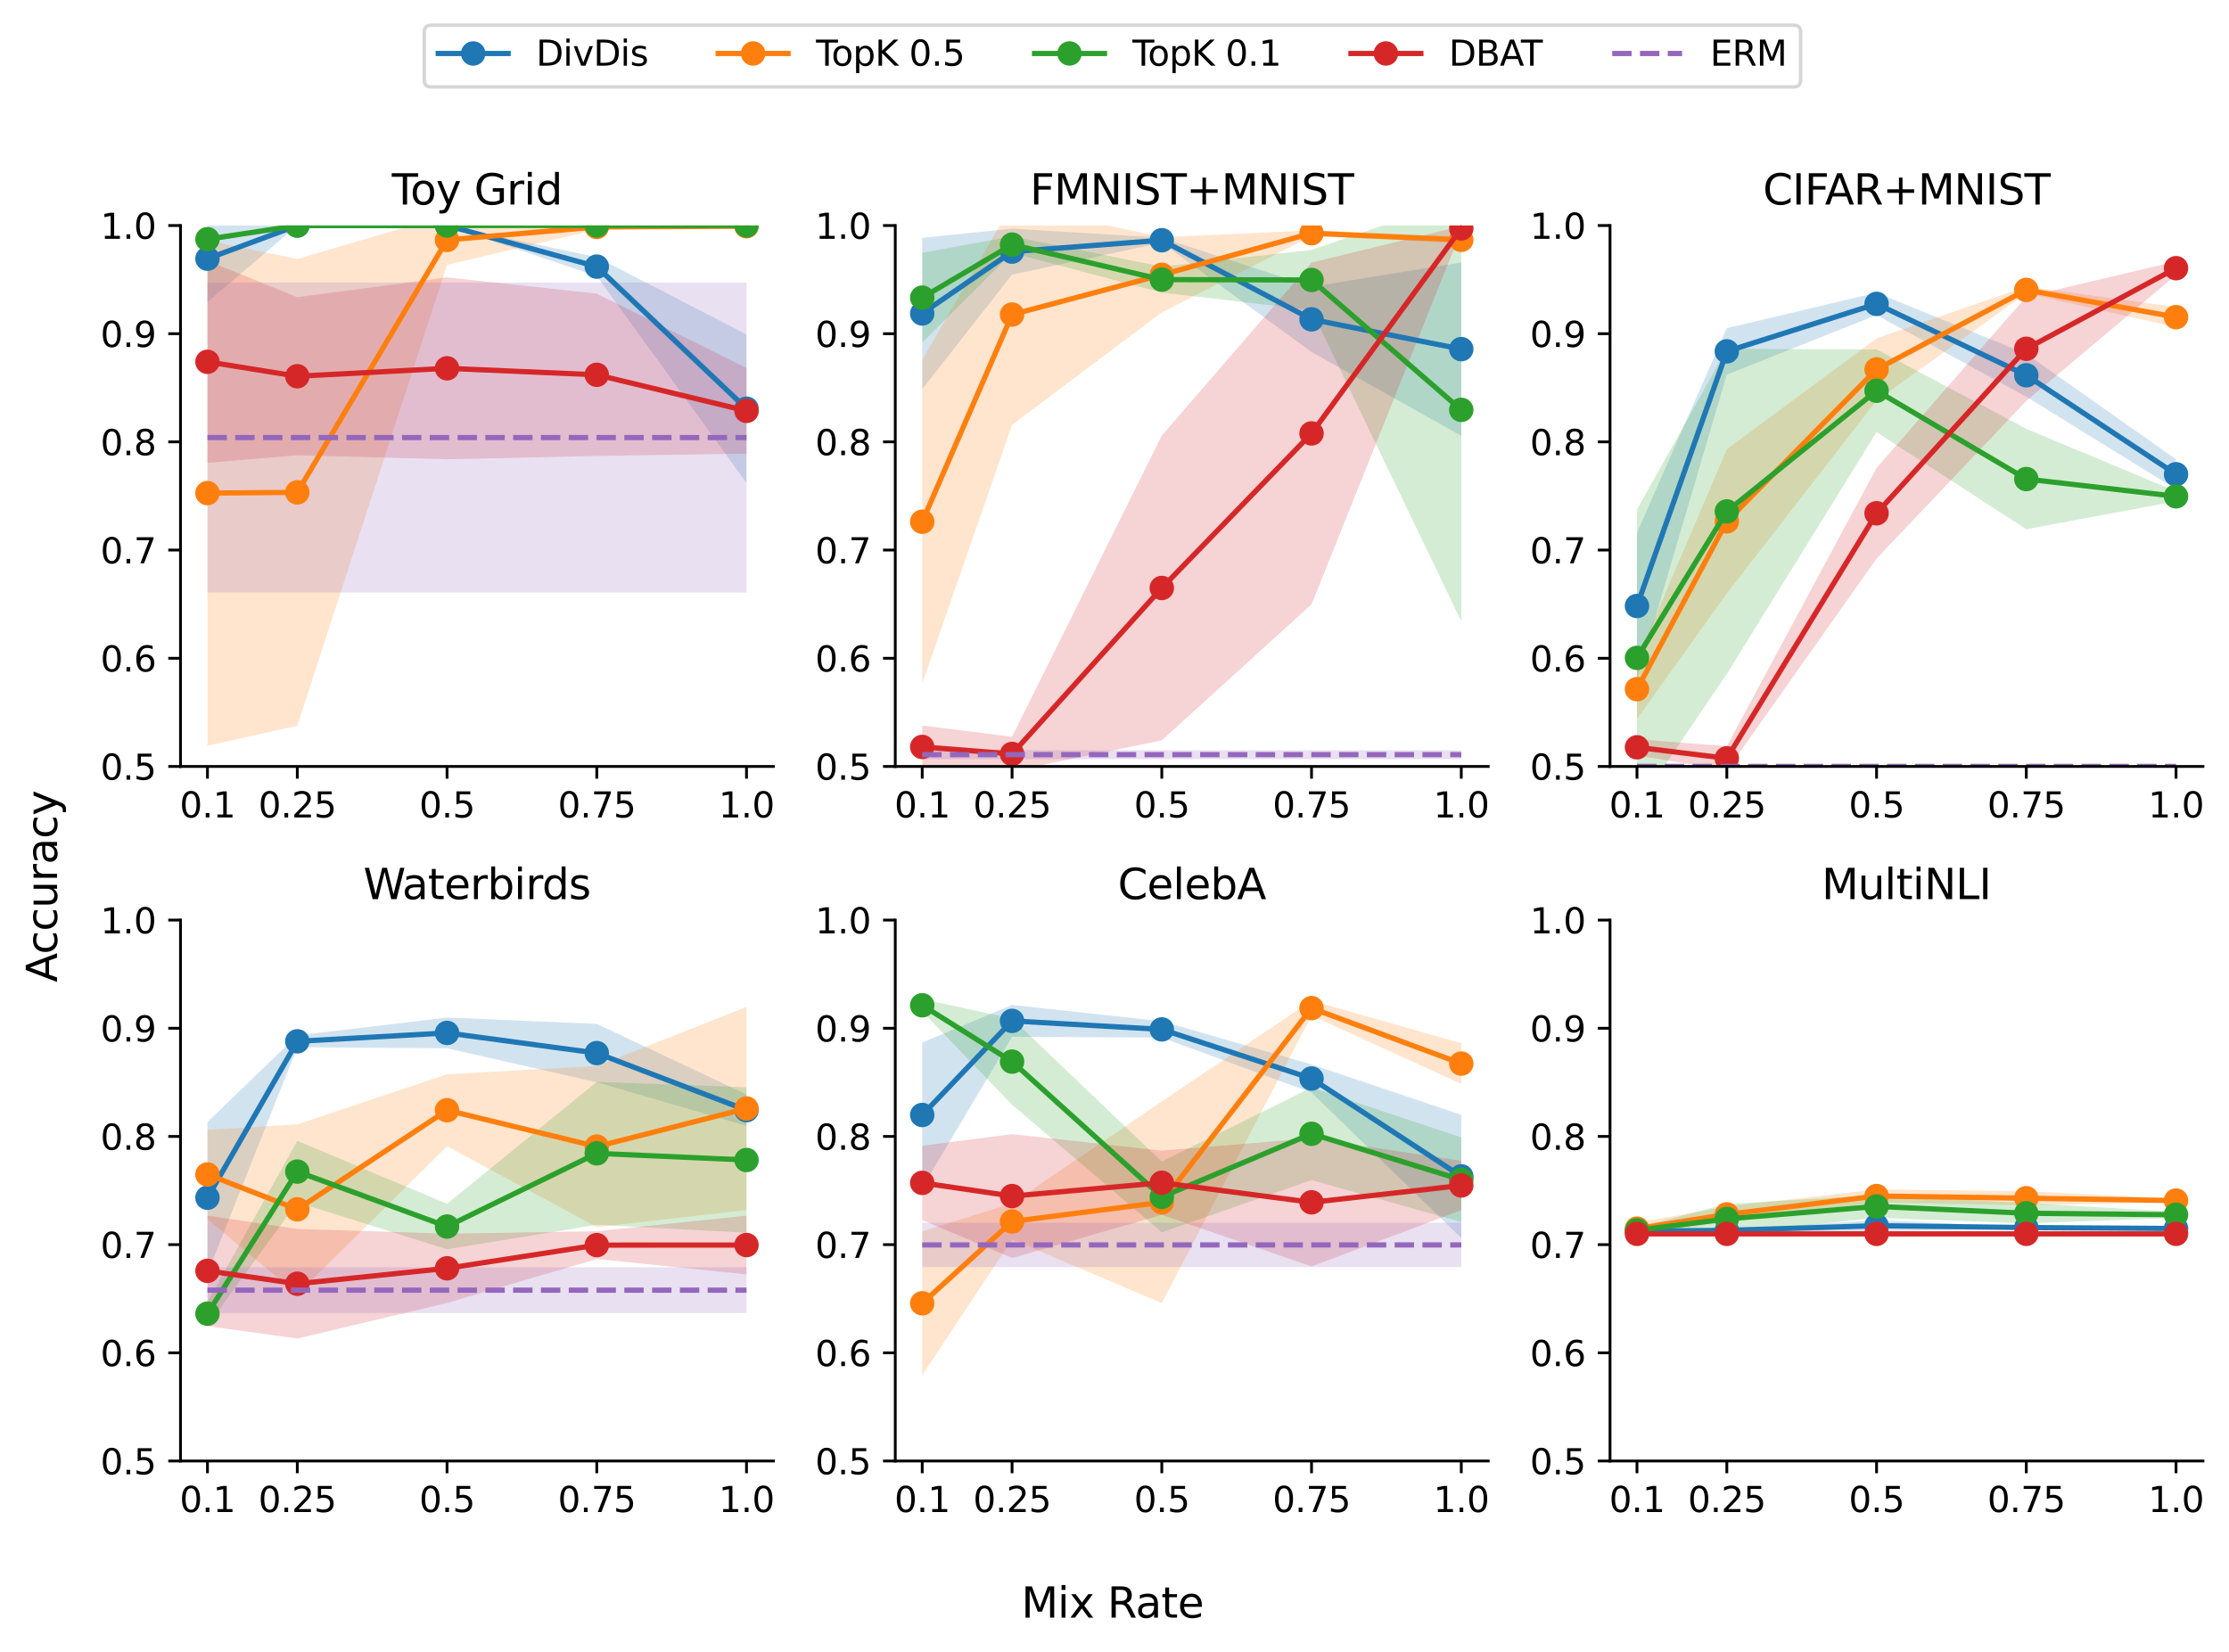 <?xml version="1.0" encoding="utf-8" standalone="no"?>
<!DOCTYPE svg PUBLIC "-//W3C//DTD SVG 1.1//EN"
  "http://www.w3.org/Graphics/SVG/1.1/DTD/svg11.dtd">
<svg xmlns:xlink="http://www.w3.org/1999/xlink" width="637.675pt" height="472.519pt" viewBox="0 0 637.675 472.519" xmlns="http://www.w3.org/2000/svg" version="1.1">
 <defs>
  <style type="text/css">*{stroke-linejoin: round; stroke-linecap: butt}</style>
 </defs>
 <g id="figure_1">
  <g id="patch_1">
   <path d="M 0 472.519 
L 637.675 472.519 
L 637.675 0 
L 0 0 
z
" style="fill: #ffffff"/>
  </g>
  <g id="axes_1">
   <g id="patch_2">
    <path d="M 51.64 219.279 
L 221.274 219.279 
L 221.274 64.519 
L 51.64 64.519 
z
" style="fill: #ffffff"/>
   </g>
   <g id="PolyCollection_1">
    <path d="M 59.351 61.61 
L 59.351 86.412 
L 85.053 64.519 
L 127.89 64.519 
L 170.726 78.979 
L 213.563 138.163 
L 213.563 95.699 
L 213.563 95.699 
L 170.726 73.582 
L 127.89 64.519 
L 85.053 64.519 
L 59.351 61.61 
z
" clip-path="url(#p1ee4a94bbb)" style="fill: #1f77b4; fill-opacity: 0.2"/>
   </g>
   <g id="PolyCollection_2">
    <path d="M 59.351 68.796 
L 59.351 213.351 
L 85.053 207.636 
L 127.89 75.794 
L 170.726 65.647 
L 213.563 65.083 
L 213.563 64.368 
L 213.563 64.368 
L 170.726 64.217 
L 127.89 61.498 
L 85.053 74.099 
L 59.351 68.796 
z
" clip-path="url(#p1ee4a94bbb)" style="fill: #ff7f0e; fill-opacity: 0.2"/>
   </g>
   <g id="PolyCollection_3">
    <path d="M 59.351 67.494 
L 59.351 69.385 
L 85.053 64.519 
L 127.89 64.519 
L 170.726 64.519 
L 213.563 64.519 
L 213.563 64.519 
L 213.563 64.519 
L 170.726 64.519 
L 127.89 64.519 
L 85.053 64.519 
L 59.351 67.494 
z
" clip-path="url(#p1ee4a94bbb)" style="fill: #2ca02c; fill-opacity: 0.2"/>
   </g>
   <g id="PolyCollection_4">
    <path d="M 59.351 74.609 
L 59.351 132.428 
L 85.053 130.258 
L 127.89 131.397 
L 170.726 130.453 
L 213.563 129.78 
L 213.563 105.32 
L 213.563 105.32 
L 170.726 84.013 
L 127.89 79.354 
L 85.053 85.033 
L 59.351 74.609 
z
" clip-path="url(#p1ee4a94bbb)" style="fill: #d62728; fill-opacity: 0.2"/>
   </g>
   <g id="PolyCollection_5">
    <path d="M 59.351 80.843 
L 59.351 169.527 
L 85.053 169.527 
L 127.89 169.527 
L 170.726 169.527 
L 213.563 169.527 
L 213.563 80.843 
L 213.563 80.843 
L 170.726 80.843 
L 127.89 80.843 
L 85.053 80.843 
L 59.351 80.843 
z
" clip-path="url(#p1ee4a94bbb)" style="fill: #9467bd; fill-opacity: 0.2"/>
   </g>
   <g id="matplotlib.axis_1">
    <g id="xtick_1">
     <g id="line2d_1">
      <defs>
       <path id="mbc072d990e" d="M 0 0 
L 0 3.5 
" style="stroke: #000000; stroke-width: 0.8"/>
      </defs>
      <g>
       <use xlink:href="#mbc072d990e" x="59.351" y="219.279" style="stroke: #000000; stroke-width: 0.8"/>
      </g>
     </g>
     <g id="text_1">
      <!-- 0.1 -->
      <g transform="translate(51.399 233.877) scale(0.1 -0.1)">
       <defs>
        <path id="DejaVuSans-30" d="M 2034 4250 
Q 1547 4250 1301 3770 
Q 1056 3291 1056 2328 
Q 1056 1369 1301 889 
Q 1547 409 2034 409 
Q 2525 409 2770 889 
Q 3016 1369 3016 2328 
Q 3016 3291 2770 3770 
Q 2525 4250 2034 4250 
z
M 2034 4750 
Q 2819 4750 3233 4129 
Q 3647 3509 3647 2328 
Q 3647 1150 3233 529 
Q 2819 -91 2034 -91 
Q 1250 -91 836 529 
Q 422 1150 422 2328 
Q 422 3509 836 4129 
Q 1250 4750 2034 4750 
z
" transform="scale(0.016)"/>
        <path id="DejaVuSans-2e" d="M 684 794 
L 1344 794 
L 1344 0 
L 684 0 
L 684 794 
z
" transform="scale(0.016)"/>
        <path id="DejaVuSans-31" d="M 794 531 
L 1825 531 
L 1825 4091 
L 703 3866 
L 703 4441 
L 1819 4666 
L 2450 4666 
L 2450 531 
L 3481 531 
L 3481 0 
L 794 0 
L 794 531 
z
" transform="scale(0.016)"/>
       </defs>
       <use xlink:href="#DejaVuSans-30"/>
       <use xlink:href="#DejaVuSans-2e" x="63.623"/>
       <use xlink:href="#DejaVuSans-31" x="95.41"/>
      </g>
     </g>
    </g>
    <g id="xtick_2">
     <g id="line2d_2">
      <g>
       <use xlink:href="#mbc072d990e" x="85.053" y="219.279" style="stroke: #000000; stroke-width: 0.8"/>
      </g>
     </g>
     <g id="text_2">
      <!-- 0.25 -->
      <g transform="translate(73.92 233.877) scale(0.1 -0.1)">
       <defs>
        <path id="DejaVuSans-32" d="M 1228 531 
L 3431 531 
L 3431 0 
L 469 0 
L 469 531 
Q 828 903 1448 1529 
Q 2069 2156 2228 2338 
Q 2531 2678 2651 2914 
Q 2772 3150 2772 3378 
Q 2772 3750 2511 3984 
Q 2250 4219 1831 4219 
Q 1534 4219 1204 4116 
Q 875 4013 500 3803 
L 500 4441 
Q 881 4594 1212 4672 
Q 1544 4750 1819 4750 
Q 2544 4750 2975 4387 
Q 3406 4025 3406 3419 
Q 3406 3131 3298 2873 
Q 3191 2616 2906 2266 
Q 2828 2175 2409 1742 
Q 1991 1309 1228 531 
z
" transform="scale(0.016)"/>
        <path id="DejaVuSans-35" d="M 691 4666 
L 3169 4666 
L 3169 4134 
L 1269 4134 
L 1269 2991 
Q 1406 3038 1543 3061 
Q 1681 3084 1819 3084 
Q 2600 3084 3056 2656 
Q 3513 2228 3513 1497 
Q 3513 744 3044 326 
Q 2575 -91 1722 -91 
Q 1428 -91 1123 -41 
Q 819 9 494 109 
L 494 744 
Q 775 591 1075 516 
Q 1375 441 1709 441 
Q 2250 441 2565 725 
Q 2881 1009 2881 1497 
Q 2881 1984 2565 2268 
Q 2250 2553 1709 2553 
Q 1456 2553 1204 2497 
Q 953 2441 691 2322 
L 691 4666 
z
" transform="scale(0.016)"/>
       </defs>
       <use xlink:href="#DejaVuSans-30"/>
       <use xlink:href="#DejaVuSans-2e" x="63.623"/>
       <use xlink:href="#DejaVuSans-32" x="95.41"/>
       <use xlink:href="#DejaVuSans-35" x="159.033"/>
      </g>
     </g>
    </g>
    <g id="xtick_3">
     <g id="line2d_3">
      <g>
       <use xlink:href="#mbc072d990e" x="127.89" y="219.279" style="stroke: #000000; stroke-width: 0.8"/>
      </g>
     </g>
     <g id="text_3">
      <!-- 0.5 -->
      <g transform="translate(119.938 233.877) scale(0.1 -0.1)">
       <use xlink:href="#DejaVuSans-30"/>
       <use xlink:href="#DejaVuSans-2e" x="63.623"/>
       <use xlink:href="#DejaVuSans-35" x="95.41"/>
      </g>
     </g>
    </g>
    <g id="xtick_4">
     <g id="line2d_4">
      <g>
       <use xlink:href="#mbc072d990e" x="170.726" y="219.279" style="stroke: #000000; stroke-width: 0.8"/>
      </g>
     </g>
     <g id="text_4">
      <!-- 0.75 -->
      <g transform="translate(159.594 233.877) scale(0.1 -0.1)">
       <defs>
        <path id="DejaVuSans-37" d="M 525 4666 
L 3525 4666 
L 3525 4397 
L 1831 0 
L 1172 0 
L 2766 4134 
L 525 4134 
L 525 4666 
z
" transform="scale(0.016)"/>
       </defs>
       <use xlink:href="#DejaVuSans-30"/>
       <use xlink:href="#DejaVuSans-2e" x="63.623"/>
       <use xlink:href="#DejaVuSans-37" x="95.41"/>
       <use xlink:href="#DejaVuSans-35" x="159.033"/>
      </g>
     </g>
    </g>
    <g id="xtick_5">
     <g id="line2d_5">
      <g>
       <use xlink:href="#mbc072d990e" x="213.563" y="219.279" style="stroke: #000000; stroke-width: 0.8"/>
      </g>
     </g>
     <g id="text_5">
      <!-- 1.0 -->
      <g transform="translate(205.612 233.877) scale(0.1 -0.1)">
       <use xlink:href="#DejaVuSans-31"/>
       <use xlink:href="#DejaVuSans-2e" x="63.623"/>
       <use xlink:href="#DejaVuSans-30" x="95.41"/>
      </g>
     </g>
    </g>
   </g>
   <g id="matplotlib.axis_2">
    <g id="ytick_1">
     <g id="line2d_6">
      <defs>
       <path id="md1fa84c86d" d="M 0 0 
L -3.5 0 
" style="stroke: #000000; stroke-width: 0.8"/>
      </defs>
      <g>
       <use xlink:href="#md1fa84c86d" x="51.64" y="219.279" style="stroke: #000000; stroke-width: 0.8"/>
      </g>
     </g>
     <g id="text_6">
      <!-- 0.5 -->
      <g transform="translate(28.737 223.078) scale(0.1 -0.1)">
       <use xlink:href="#DejaVuSans-30"/>
       <use xlink:href="#DejaVuSans-2e" x="63.623"/>
       <use xlink:href="#DejaVuSans-35" x="95.41"/>
      </g>
     </g>
    </g>
    <g id="ytick_2">
     <g id="line2d_7">
      <g>
       <use xlink:href="#md1fa84c86d" x="51.64" y="188.327" style="stroke: #000000; stroke-width: 0.8"/>
      </g>
     </g>
     <g id="text_7">
      <!-- 0.6 -->
      <g transform="translate(28.737 192.126) scale(0.1 -0.1)">
       <defs>
        <path id="DejaVuSans-36" d="M 2113 2584 
Q 1688 2584 1439 2293 
Q 1191 2003 1191 1497 
Q 1191 994 1439 701 
Q 1688 409 2113 409 
Q 2538 409 2786 701 
Q 3034 994 3034 1497 
Q 3034 2003 2786 2293 
Q 2538 2584 2113 2584 
z
M 3366 4563 
L 3366 3988 
Q 3128 4100 2886 4159 
Q 2644 4219 2406 4219 
Q 1781 4219 1451 3797 
Q 1122 3375 1075 2522 
Q 1259 2794 1537 2939 
Q 1816 3084 2150 3084 
Q 2853 3084 3261 2657 
Q 3669 2231 3669 1497 
Q 3669 778 3244 343 
Q 2819 -91 2113 -91 
Q 1303 -91 875 529 
Q 447 1150 447 2328 
Q 447 3434 972 4092 
Q 1497 4750 2381 4750 
Q 2619 4750 2861 4703 
Q 3103 4656 3366 4563 
z
" transform="scale(0.016)"/>
       </defs>
       <use xlink:href="#DejaVuSans-30"/>
       <use xlink:href="#DejaVuSans-2e" x="63.623"/>
       <use xlink:href="#DejaVuSans-36" x="95.41"/>
      </g>
     </g>
    </g>
    <g id="ytick_3">
     <g id="line2d_8">
      <g>
       <use xlink:href="#md1fa84c86d" x="51.64" y="157.375" style="stroke: #000000; stroke-width: 0.8"/>
      </g>
     </g>
     <g id="text_8">
      <!-- 0.7 -->
      <g transform="translate(28.737 161.174) scale(0.1 -0.1)">
       <use xlink:href="#DejaVuSans-30"/>
       <use xlink:href="#DejaVuSans-2e" x="63.623"/>
       <use xlink:href="#DejaVuSans-37" x="95.41"/>
      </g>
     </g>
    </g>
    <g id="ytick_4">
     <g id="line2d_9">
      <g>
       <use xlink:href="#md1fa84c86d" x="51.64" y="126.423" style="stroke: #000000; stroke-width: 0.8"/>
      </g>
     </g>
     <g id="text_9">
      <!-- 0.8 -->
      <g transform="translate(28.737 130.222) scale(0.1 -0.1)">
       <defs>
        <path id="DejaVuSans-38" d="M 2034 2216 
Q 1584 2216 1326 1975 
Q 1069 1734 1069 1313 
Q 1069 891 1326 650 
Q 1584 409 2034 409 
Q 2484 409 2743 651 
Q 3003 894 3003 1313 
Q 3003 1734 2745 1975 
Q 2488 2216 2034 2216 
z
M 1403 2484 
Q 997 2584 770 2862 
Q 544 3141 544 3541 
Q 544 4100 942 4425 
Q 1341 4750 2034 4750 
Q 2731 4750 3128 4425 
Q 3525 4100 3525 3541 
Q 3525 3141 3298 2862 
Q 3072 2584 2669 2484 
Q 3125 2378 3379 2068 
Q 3634 1759 3634 1313 
Q 3634 634 3220 271 
Q 2806 -91 2034 -91 
Q 1263 -91 848 271 
Q 434 634 434 1313 
Q 434 1759 690 2068 
Q 947 2378 1403 2484 
z
M 1172 3481 
Q 1172 3119 1398 2916 
Q 1625 2713 2034 2713 
Q 2441 2713 2670 2916 
Q 2900 3119 2900 3481 
Q 2900 3844 2670 4047 
Q 2441 4250 2034 4250 
Q 1625 4250 1398 4047 
Q 1172 3844 1172 3481 
z
" transform="scale(0.016)"/>
       </defs>
       <use xlink:href="#DejaVuSans-30"/>
       <use xlink:href="#DejaVuSans-2e" x="63.623"/>
       <use xlink:href="#DejaVuSans-38" x="95.41"/>
      </g>
     </g>
    </g>
    <g id="ytick_5">
     <g id="line2d_10">
      <g>
       <use xlink:href="#md1fa84c86d" x="51.64" y="95.471" style="stroke: #000000; stroke-width: 0.8"/>
      </g>
     </g>
     <g id="text_10">
      <!-- 0.9 -->
      <g transform="translate(28.737 99.27) scale(0.1 -0.1)">
       <defs>
        <path id="DejaVuSans-39" d="M 703 97 
L 703 672 
Q 941 559 1184 500 
Q 1428 441 1663 441 
Q 2288 441 2617 861 
Q 2947 1281 2994 2138 
Q 2813 1869 2534 1725 
Q 2256 1581 1919 1581 
Q 1219 1581 811 2004 
Q 403 2428 403 3163 
Q 403 3881 828 4315 
Q 1253 4750 1959 4750 
Q 2769 4750 3195 4129 
Q 3622 3509 3622 2328 
Q 3622 1225 3098 567 
Q 2575 -91 1691 -91 
Q 1453 -91 1209 -44 
Q 966 3 703 97 
z
M 1959 2075 
Q 2384 2075 2632 2365 
Q 2881 2656 2881 3163 
Q 2881 3666 2632 3958 
Q 2384 4250 1959 4250 
Q 1534 4250 1286 3958 
Q 1038 3666 1038 3163 
Q 1038 2656 1286 2365 
Q 1534 2075 1959 2075 
z
" transform="scale(0.016)"/>
       </defs>
       <use xlink:href="#DejaVuSans-30"/>
       <use xlink:href="#DejaVuSans-2e" x="63.623"/>
       <use xlink:href="#DejaVuSans-39" x="95.41"/>
      </g>
     </g>
    </g>
    <g id="ytick_6">
     <g id="line2d_11">
      <g>
       <use xlink:href="#md1fa84c86d" x="51.64" y="64.519" style="stroke: #000000; stroke-width: 0.8"/>
      </g>
     </g>
     <g id="text_11">
      <!-- 1.0 -->
      <g transform="translate(28.737 68.318) scale(0.1 -0.1)">
       <use xlink:href="#DejaVuSans-31"/>
       <use xlink:href="#DejaVuSans-2e" x="63.623"/>
       <use xlink:href="#DejaVuSans-30" x="95.41"/>
      </g>
     </g>
    </g>
   </g>
   <g id="line2d_12">
    <path d="M 59.351 74.011 
L 85.053 64.519 
L 127.89 64.519 
L 170.726 76.281 
L 213.563 116.931 
" clip-path="url(#p1ee4a94bbb)" style="fill: none; stroke: #1f77b4; stroke-width: 1.5; stroke-linecap: square"/>
    <defs>
     <path id="m2e791eb517" d="M 0 3 
C 0.796 3 1.559 2.684 2.121 2.121 
C 2.684 1.559 3 0.796 3 0 
C 3 -0.796 2.684 -1.559 2.121 -2.121 
C 1.559 -2.684 0.796 -3 0 -3 
C -0.796 -3 -1.559 -2.684 -2.121 -2.121 
C -2.684 -1.559 -3 -0.796 -3 0 
C -3 0.796 -2.684 1.559 -2.121 2.121 
C -1.559 2.684 -0.796 3 0 3 
z
" style="stroke: #1f77b4"/>
    </defs>
    <g clip-path="url(#p1ee4a94bbb)">
     <use xlink:href="#m2e791eb517" x="59.351" y="74.011" style="fill: #1f77b4; stroke: #1f77b4"/>
     <use xlink:href="#m2e791eb517" x="85.053" y="64.519" style="fill: #1f77b4; stroke: #1f77b4"/>
     <use xlink:href="#m2e791eb517" x="127.89" y="64.519" style="fill: #1f77b4; stroke: #1f77b4"/>
     <use xlink:href="#m2e791eb517" x="170.726" y="76.281" style="fill: #1f77b4; stroke: #1f77b4"/>
     <use xlink:href="#m2e791eb517" x="213.563" y="116.931" style="fill: #1f77b4; stroke: #1f77b4"/>
    </g>
   </g>
   <g id="line2d_13">
    <path d="M 59.351 141.074 
L 85.053 140.867 
L 127.89 68.646 
L 170.726 64.932 
L 213.563 64.725 
" clip-path="url(#p1ee4a94bbb)" style="fill: none; stroke: #ff7f0e; stroke-width: 1.5; stroke-linecap: square"/>
    <defs>
     <path id="m0074175567" d="M 0 3 
C 0.796 3 1.559 2.684 2.121 2.121 
C 2.684 1.559 3 0.796 3 0 
C 3 -0.796 2.684 -1.559 2.121 -2.121 
C 1.559 -2.684 0.796 -3 0 -3 
C -0.796 -3 -1.559 -2.684 -2.121 -2.121 
C -2.684 -1.559 -3 -0.796 -3 0 
C -3 0.796 -2.684 1.559 -2.121 2.121 
C -1.559 2.684 -0.796 3 0 3 
z
" style="stroke: #ff7f0e"/>
    </defs>
    <g clip-path="url(#p1ee4a94bbb)">
     <use xlink:href="#m0074175567" x="59.351" y="141.074" style="fill: #ff7f0e; stroke: #ff7f0e"/>
     <use xlink:href="#m0074175567" x="85.053" y="140.867" style="fill: #ff7f0e; stroke: #ff7f0e"/>
     <use xlink:href="#m0074175567" x="127.89" y="68.646" style="fill: #ff7f0e; stroke: #ff7f0e"/>
     <use xlink:href="#m0074175567" x="170.726" y="64.932" style="fill: #ff7f0e; stroke: #ff7f0e"/>
     <use xlink:href="#m0074175567" x="213.563" y="64.725" style="fill: #ff7f0e; stroke: #ff7f0e"/>
    </g>
   </g>
   <g id="line2d_14">
    <path d="M 59.351 68.44 
L 85.053 64.519 
L 127.89 64.519 
L 170.726 64.519 
L 213.563 64.519 
" clip-path="url(#p1ee4a94bbb)" style="fill: none; stroke: #2ca02c; stroke-width: 1.5; stroke-linecap: square"/>
    <defs>
     <path id="m12a2d3ce14" d="M 0 3 
C 0.796 3 1.559 2.684 2.121 2.121 
C 2.684 1.559 3 0.796 3 0 
C 3 -0.796 2.684 -1.559 2.121 -2.121 
C 1.559 -2.684 0.796 -3 0 -3 
C -0.796 -3 -1.559 -2.684 -2.121 -2.121 
C -2.684 -1.559 -3 -0.796 -3 0 
C -3 0.796 -2.684 1.559 -2.121 2.121 
C -1.559 2.684 -0.796 3 0 3 
z
" style="stroke: #2ca02c"/>
    </defs>
    <g clip-path="url(#p1ee4a94bbb)">
     <use xlink:href="#m12a2d3ce14" x="59.351" y="68.44" style="fill: #2ca02c; stroke: #2ca02c"/>
     <use xlink:href="#m12a2d3ce14" x="85.053" y="64.519" style="fill: #2ca02c; stroke: #2ca02c"/>
     <use xlink:href="#m12a2d3ce14" x="127.89" y="64.519" style="fill: #2ca02c; stroke: #2ca02c"/>
     <use xlink:href="#m12a2d3ce14" x="170.726" y="64.519" style="fill: #2ca02c; stroke: #2ca02c"/>
     <use xlink:href="#m12a2d3ce14" x="213.563" y="64.519" style="fill: #2ca02c; stroke: #2ca02c"/>
    </g>
   </g>
   <g id="line2d_15">
    <path d="M 59.351 103.519 
L 85.053 107.646 
L 127.89 105.376 
L 170.726 107.233 
L 213.563 117.55 
" clip-path="url(#p1ee4a94bbb)" style="fill: none; stroke: #d62728; stroke-width: 1.5; stroke-linecap: square"/>
    <defs>
     <path id="m817f77e586" d="M 0 3 
C 0.796 3 1.559 2.684 2.121 2.121 
C 2.684 1.559 3 0.796 3 0 
C 3 -0.796 2.684 -1.559 2.121 -2.121 
C 1.559 -2.684 0.796 -3 0 -3 
C -0.796 -3 -1.559 -2.684 -2.121 -2.121 
C -2.684 -1.559 -3 -0.796 -3 0 
C -3 0.796 -2.684 1.559 -2.121 2.121 
C -1.559 2.684 -0.796 3 0 3 
z
" style="stroke: #d62728"/>
    </defs>
    <g clip-path="url(#p1ee4a94bbb)">
     <use xlink:href="#m817f77e586" x="59.351" y="103.519" style="fill: #d62728; stroke: #d62728"/>
     <use xlink:href="#m817f77e586" x="85.053" y="107.646" style="fill: #d62728; stroke: #d62728"/>
     <use xlink:href="#m817f77e586" x="127.89" y="105.376" style="fill: #d62728; stroke: #d62728"/>
     <use xlink:href="#m817f77e586" x="170.726" y="107.233" style="fill: #d62728; stroke: #d62728"/>
     <use xlink:href="#m817f77e586" x="213.563" y="117.55" style="fill: #d62728; stroke: #d62728"/>
    </g>
   </g>
   <g id="line2d_16">
    <path d="M 59.351 125.185 
L 85.053 125.185 
L 127.89 125.185 
L 170.726 125.185 
L 213.563 125.185 
" clip-path="url(#p1ee4a94bbb)" style="fill: none; stroke-dasharray: 5.55,2.4; stroke-dashoffset: 0; stroke: #9467bd; stroke-width: 1.5"/>
   </g>
   <g id="patch_3">
    <path d="M 51.64 219.279 
L 51.64 64.519 
" style="fill: none; stroke: #000000; stroke-width: 0.8; stroke-linejoin: miter; stroke-linecap: square"/>
   </g>
   <g id="patch_4">
    <path d="M 51.64 219.279 
L 221.274 219.279 
" style="fill: none; stroke: #000000; stroke-width: 0.8; stroke-linejoin: miter; stroke-linecap: square"/>
   </g>
   <g id="text_12">
    <!-- Toy Grid -->
    <g transform="translate(112.091 58.519) scale(0.12 -0.12)">
     <defs>
      <path id="DejaVuSans-54" d="M -19 4666 
L 3928 4666 
L 3928 4134 
L 2272 4134 
L 2272 0 
L 1638 0 
L 1638 4134 
L -19 4134 
L -19 4666 
z
" transform="scale(0.016)"/>
      <path id="DejaVuSans-6f" d="M 1959 3097 
Q 1497 3097 1228 2736 
Q 959 2375 959 1747 
Q 959 1119 1226 758 
Q 1494 397 1959 397 
Q 2419 397 2687 759 
Q 2956 1122 2956 1747 
Q 2956 2369 2687 2733 
Q 2419 3097 1959 3097 
z
M 1959 3584 
Q 2709 3584 3137 3096 
Q 3566 2609 3566 1747 
Q 3566 888 3137 398 
Q 2709 -91 1959 -91 
Q 1206 -91 779 398 
Q 353 888 353 1747 
Q 353 2609 779 3096 
Q 1206 3584 1959 3584 
z
" transform="scale(0.016)"/>
      <path id="DejaVuSans-79" d="M 2059 -325 
Q 1816 -950 1584 -1140 
Q 1353 -1331 966 -1331 
L 506 -1331 
L 506 -850 
L 844 -850 
Q 1081 -850 1212 -737 
Q 1344 -625 1503 -206 
L 1606 56 
L 191 3500 
L 800 3500 
L 1894 763 
L 2988 3500 
L 3597 3500 
L 2059 -325 
z
" transform="scale(0.016)"/>
      <path id="DejaVuSans-20" transform="scale(0.016)"/>
      <path id="DejaVuSans-47" d="M 3809 666 
L 3809 1919 
L 2778 1919 
L 2778 2438 
L 4434 2438 
L 4434 434 
Q 4069 175 3628 42 
Q 3188 -91 2688 -91 
Q 1594 -91 976 548 
Q 359 1188 359 2328 
Q 359 3472 976 4111 
Q 1594 4750 2688 4750 
Q 3144 4750 3555 4637 
Q 3966 4525 4313 4306 
L 4313 3634 
Q 3963 3931 3569 4081 
Q 3175 4231 2741 4231 
Q 1884 4231 1454 3753 
Q 1025 3275 1025 2328 
Q 1025 1384 1454 906 
Q 1884 428 2741 428 
Q 3075 428 3337 486 
Q 3600 544 3809 666 
z
" transform="scale(0.016)"/>
      <path id="DejaVuSans-72" d="M 2631 2963 
Q 2534 3019 2420 3045 
Q 2306 3072 2169 3072 
Q 1681 3072 1420 2755 
Q 1159 2438 1159 1844 
L 1159 0 
L 581 0 
L 581 3500 
L 1159 3500 
L 1159 2956 
Q 1341 3275 1631 3429 
Q 1922 3584 2338 3584 
Q 2397 3584 2469 3576 
Q 2541 3569 2628 3553 
L 2631 2963 
z
" transform="scale(0.016)"/>
      <path id="DejaVuSans-69" d="M 603 3500 
L 1178 3500 
L 1178 0 
L 603 0 
L 603 3500 
z
M 603 4863 
L 1178 4863 
L 1178 4134 
L 603 4134 
L 603 4863 
z
" transform="scale(0.016)"/>
      <path id="DejaVuSans-64" d="M 2906 2969 
L 2906 4863 
L 3481 4863 
L 3481 0 
L 2906 0 
L 2906 525 
Q 2725 213 2448 61 
Q 2172 -91 1784 -91 
Q 1150 -91 751 415 
Q 353 922 353 1747 
Q 353 2572 751 3078 
Q 1150 3584 1784 3584 
Q 2172 3584 2448 3432 
Q 2725 3281 2906 2969 
z
M 947 1747 
Q 947 1113 1208 752 
Q 1469 391 1925 391 
Q 2381 391 2643 752 
Q 2906 1113 2906 1747 
Q 2906 2381 2643 2742 
Q 2381 3103 1925 3103 
Q 1469 3103 1208 2742 
Q 947 2381 947 1747 
z
" transform="scale(0.016)"/>
     </defs>
     <use xlink:href="#DejaVuSans-54"/>
     <use xlink:href="#DejaVuSans-6f" x="44.084"/>
     <use xlink:href="#DejaVuSans-79" x="105.266"/>
     <use xlink:href="#DejaVuSans-20" x="164.445"/>
     <use xlink:href="#DejaVuSans-47" x="196.232"/>
     <use xlink:href="#DejaVuSans-72" x="273.723"/>
     <use xlink:href="#DejaVuSans-69" x="314.836"/>
     <use xlink:href="#DejaVuSans-64" x="342.619"/>
    </g>
   </g>
  </g>
  <g id="axes_2">
   <g id="patch_5">
    <path d="M 256.12 219.279 
L 425.754 219.279 
L 425.754 64.519 
L 256.12 64.519 
z
" style="fill: #ffffff"/>
   </g>
   <g id="PolyCollection_6">
    <path d="M 263.831 68.023 
L 263.831 111.339 
L 289.533 78.569 
L 332.37 69.46 
L 375.206 100.686 
L 418.043 124.7 
L 418.043 75.086 
L 418.043 75.086 
L 375.206 82.044 
L 332.37 68.001 
L 289.533 65.419 
L 263.831 68.023 
z
" clip-path="url(#p9e5837c52f)" style="fill: #1f77b4; fill-opacity: 0.2"/>
   </g>
   <g id="PolyCollection_7">
    <path d="M 263.831 102.983 
L 263.831 195.554 
L 289.533 121.549 
L 332.37 89.371 
L 375.206 67.566 
L 418.043 69.572 
L 418.043 67.677 
L 418.043 67.677 
L 375.206 65.894 
L 332.37 67.882 
L 289.533 58.444 
L 263.831 102.983 
z
" clip-path="url(#p9e5837c52f)" style="fill: #ff7f0e; fill-opacity: 0.2"/>
   </g>
   <g id="PolyCollection_8">
    <path d="M 263.831 72.315 
L 263.831 97.992 
L 289.533 72.364 
L 332.37 83.719 
L 375.206 88.7 
L 418.043 177.737 
L 418.043 56.79 
L 418.043 56.79 
L 375.206 71.501 
L 332.37 76.271 
L 289.533 67.623 
L 263.831 72.315 
z
" clip-path="url(#p9e5837c52f)" style="fill: #2ca02c; fill-opacity: 0.2"/>
   </g>
   <g id="PolyCollection_9">
    <path d="M 263.831 207.564 
L 263.831 219.834 
L 289.533 220.596 
L 332.37 211.814 
L 375.206 172.89 
L 418.043 66.019 
L 418.043 64.704 
L 418.043 64.704 
L 375.206 75.113 
L 332.37 124.624 
L 289.533 210.803 
L 263.831 207.564 
z
" clip-path="url(#p9e5837c52f)" style="fill: #d62728; fill-opacity: 0.2"/>
   </g>
   <g id="PolyCollection_10">
    <path d="M 263.831 214.634 
L 263.831 217.187 
L 289.533 217.187 
L 332.37 217.187 
L 375.206 217.187 
L 418.043 217.187 
L 418.043 214.634 
L 418.043 214.634 
L 375.206 214.634 
L 332.37 214.634 
L 289.533 214.634 
L 263.831 214.634 
z
" clip-path="url(#p9e5837c52f)" style="fill: #9467bd; fill-opacity: 0.2"/>
   </g>
   <g id="matplotlib.axis_3">
    <g id="xtick_6">
     <g id="line2d_17">
      <g>
       <use xlink:href="#mbc072d990e" x="263.831" y="219.279" style="stroke: #000000; stroke-width: 0.8"/>
      </g>
     </g>
     <g id="text_13">
      <!-- 0.1 -->
      <g transform="translate(255.879 233.877) scale(0.1 -0.1)">
       <use xlink:href="#DejaVuSans-30"/>
       <use xlink:href="#DejaVuSans-2e" x="63.623"/>
       <use xlink:href="#DejaVuSans-31" x="95.41"/>
      </g>
     </g>
    </g>
    <g id="xtick_7">
     <g id="line2d_18">
      <g>
       <use xlink:href="#mbc072d990e" x="289.533" y="219.279" style="stroke: #000000; stroke-width: 0.8"/>
      </g>
     </g>
     <g id="text_14">
      <!-- 0.25 -->
      <g transform="translate(278.4 233.877) scale(0.1 -0.1)">
       <use xlink:href="#DejaVuSans-30"/>
       <use xlink:href="#DejaVuSans-2e" x="63.623"/>
       <use xlink:href="#DejaVuSans-32" x="95.41"/>
       <use xlink:href="#DejaVuSans-35" x="159.033"/>
      </g>
     </g>
    </g>
    <g id="xtick_8">
     <g id="line2d_19">
      <g>
       <use xlink:href="#mbc072d990e" x="332.37" y="219.279" style="stroke: #000000; stroke-width: 0.8"/>
      </g>
     </g>
     <g id="text_15">
      <!-- 0.5 -->
      <g transform="translate(324.418 233.877) scale(0.1 -0.1)">
       <use xlink:href="#DejaVuSans-30"/>
       <use xlink:href="#DejaVuSans-2e" x="63.623"/>
       <use xlink:href="#DejaVuSans-35" x="95.41"/>
      </g>
     </g>
    </g>
    <g id="xtick_9">
     <g id="line2d_20">
      <g>
       <use xlink:href="#mbc072d990e" x="375.206" y="219.279" style="stroke: #000000; stroke-width: 0.8"/>
      </g>
     </g>
     <g id="text_16">
      <!-- 0.75 -->
      <g transform="translate(364.074 233.877) scale(0.1 -0.1)">
       <use xlink:href="#DejaVuSans-30"/>
       <use xlink:href="#DejaVuSans-2e" x="63.623"/>
       <use xlink:href="#DejaVuSans-37" x="95.41"/>
       <use xlink:href="#DejaVuSans-35" x="159.033"/>
      </g>
     </g>
    </g>
    <g id="xtick_10">
     <g id="line2d_21">
      <g>
       <use xlink:href="#mbc072d990e" x="418.043" y="219.279" style="stroke: #000000; stroke-width: 0.8"/>
      </g>
     </g>
     <g id="text_17">
      <!-- 1.0 -->
      <g transform="translate(410.092 233.877) scale(0.1 -0.1)">
       <use xlink:href="#DejaVuSans-31"/>
       <use xlink:href="#DejaVuSans-2e" x="63.623"/>
       <use xlink:href="#DejaVuSans-30" x="95.41"/>
      </g>
     </g>
    </g>
   </g>
   <g id="matplotlib.axis_4">
    <g id="ytick_7">
     <g id="line2d_22">
      <g>
       <use xlink:href="#md1fa84c86d" x="256.12" y="219.279" style="stroke: #000000; stroke-width: 0.8"/>
      </g>
     </g>
     <g id="text_18">
      <!-- 0.5 -->
      <g transform="translate(233.217 223.078) scale(0.1 -0.1)">
       <use xlink:href="#DejaVuSans-30"/>
       <use xlink:href="#DejaVuSans-2e" x="63.623"/>
       <use xlink:href="#DejaVuSans-35" x="95.41"/>
      </g>
     </g>
    </g>
    <g id="ytick_8">
     <g id="line2d_23">
      <g>
       <use xlink:href="#md1fa84c86d" x="256.12" y="188.327" style="stroke: #000000; stroke-width: 0.8"/>
      </g>
     </g>
     <g id="text_19">
      <!-- 0.6 -->
      <g transform="translate(233.217 192.126) scale(0.1 -0.1)">
       <use xlink:href="#DejaVuSans-30"/>
       <use xlink:href="#DejaVuSans-2e" x="63.623"/>
       <use xlink:href="#DejaVuSans-36" x="95.41"/>
      </g>
     </g>
    </g>
    <g id="ytick_9">
     <g id="line2d_24">
      <g>
       <use xlink:href="#md1fa84c86d" x="256.12" y="157.375" style="stroke: #000000; stroke-width: 0.8"/>
      </g>
     </g>
     <g id="text_20">
      <!-- 0.7 -->
      <g transform="translate(233.217 161.174) scale(0.1 -0.1)">
       <use xlink:href="#DejaVuSans-30"/>
       <use xlink:href="#DejaVuSans-2e" x="63.623"/>
       <use xlink:href="#DejaVuSans-37" x="95.41"/>
      </g>
     </g>
    </g>
    <g id="ytick_10">
     <g id="line2d_25">
      <g>
       <use xlink:href="#md1fa84c86d" x="256.12" y="126.423" style="stroke: #000000; stroke-width: 0.8"/>
      </g>
     </g>
     <g id="text_21">
      <!-- 0.8 -->
      <g transform="translate(233.217 130.222) scale(0.1 -0.1)">
       <use xlink:href="#DejaVuSans-30"/>
       <use xlink:href="#DejaVuSans-2e" x="63.623"/>
       <use xlink:href="#DejaVuSans-38" x="95.41"/>
      </g>
     </g>
    </g>
    <g id="ytick_11">
     <g id="line2d_26">
      <g>
       <use xlink:href="#md1fa84c86d" x="256.12" y="95.471" style="stroke: #000000; stroke-width: 0.8"/>
      </g>
     </g>
     <g id="text_22">
      <!-- 0.9 -->
      <g transform="translate(233.217 99.27) scale(0.1 -0.1)">
       <use xlink:href="#DejaVuSans-30"/>
       <use xlink:href="#DejaVuSans-2e" x="63.623"/>
       <use xlink:href="#DejaVuSans-39" x="95.41"/>
      </g>
     </g>
    </g>
    <g id="ytick_12">
     <g id="line2d_27">
      <g>
       <use xlink:href="#md1fa84c86d" x="256.12" y="64.519" style="stroke: #000000; stroke-width: 0.8"/>
      </g>
     </g>
     <g id="text_23">
      <!-- 1.0 -->
      <g transform="translate(233.217 68.318) scale(0.1 -0.1)">
       <use xlink:href="#DejaVuSans-31"/>
       <use xlink:href="#DejaVuSans-2e" x="63.623"/>
       <use xlink:href="#DejaVuSans-30" x="95.41"/>
      </g>
     </g>
    </g>
   </g>
   <g id="line2d_28">
    <path d="M 263.831 89.681 
L 289.533 71.994 
L 332.37 68.73 
L 375.206 91.365 
L 418.043 99.893 
" clip-path="url(#p9e5837c52f)" style="fill: none; stroke: #1f77b4; stroke-width: 1.5; stroke-linecap: square"/>
    <g clip-path="url(#p9e5837c52f)">
     <use xlink:href="#m2e791eb517" x="263.831" y="89.681" style="fill: #1f77b4; stroke: #1f77b4"/>
     <use xlink:href="#m2e791eb517" x="289.533" y="71.994" style="fill: #1f77b4; stroke: #1f77b4"/>
     <use xlink:href="#m2e791eb517" x="332.37" y="68.73" style="fill: #1f77b4; stroke: #1f77b4"/>
     <use xlink:href="#m2e791eb517" x="375.206" y="91.365" style="fill: #1f77b4; stroke: #1f77b4"/>
     <use xlink:href="#m2e791eb517" x="418.043" y="99.893" style="fill: #1f77b4; stroke: #1f77b4"/>
    </g>
   </g>
   <g id="line2d_29">
    <path d="M 263.831 149.269 
L 289.533 89.997 
L 332.37 78.626 
L 375.206 66.73 
L 418.043 68.625 
" clip-path="url(#p9e5837c52f)" style="fill: none; stroke: #ff7f0e; stroke-width: 1.5; stroke-linecap: square"/>
    <g clip-path="url(#p9e5837c52f)">
     <use xlink:href="#m0074175567" x="263.831" y="149.269" style="fill: #ff7f0e; stroke: #ff7f0e"/>
     <use xlink:href="#m0074175567" x="289.533" y="89.997" style="fill: #ff7f0e; stroke: #ff7f0e"/>
     <use xlink:href="#m0074175567" x="332.37" y="78.626" style="fill: #ff7f0e; stroke: #ff7f0e"/>
     <use xlink:href="#m0074175567" x="375.206" y="66.73" style="fill: #ff7f0e; stroke: #ff7f0e"/>
     <use xlink:href="#m0074175567" x="418.043" y="68.625" style="fill: #ff7f0e; stroke: #ff7f0e"/>
    </g>
   </g>
   <g id="line2d_30">
    <path d="M 263.831 85.154 
L 289.533 69.994 
L 332.37 79.995 
L 375.206 80.1 
L 418.043 117.264 
" clip-path="url(#p9e5837c52f)" style="fill: none; stroke: #2ca02c; stroke-width: 1.5; stroke-linecap: square"/>
    <g clip-path="url(#p9e5837c52f)">
     <use xlink:href="#m12a2d3ce14" x="263.831" y="85.154" style="fill: #2ca02c; stroke: #2ca02c"/>
     <use xlink:href="#m12a2d3ce14" x="289.533" y="69.994" style="fill: #2ca02c; stroke: #2ca02c"/>
     <use xlink:href="#m12a2d3ce14" x="332.37" y="79.995" style="fill: #2ca02c; stroke: #2ca02c"/>
     <use xlink:href="#m12a2d3ce14" x="375.206" y="80.1" style="fill: #2ca02c; stroke: #2ca02c"/>
     <use xlink:href="#m12a2d3ce14" x="418.043" y="117.264" style="fill: #2ca02c; stroke: #2ca02c"/>
    </g>
   </g>
   <g id="line2d_31">
    <path d="M 263.831 213.699 
L 289.533 215.7 
L 332.37 168.219 
L 375.206 124.002 
L 418.043 65.361 
" clip-path="url(#p9e5837c52f)" style="fill: none; stroke: #d62728; stroke-width: 1.5; stroke-linecap: square"/>
    <g clip-path="url(#p9e5837c52f)">
     <use xlink:href="#m817f77e586" x="263.831" y="213.699" style="fill: #d62728; stroke: #d62728"/>
     <use xlink:href="#m817f77e586" x="289.533" y="215.7" style="fill: #d62728; stroke: #d62728"/>
     <use xlink:href="#m817f77e586" x="332.37" y="168.219" style="fill: #d62728; stroke: #d62728"/>
     <use xlink:href="#m817f77e586" x="375.206" y="124.002" style="fill: #d62728; stroke: #d62728"/>
     <use xlink:href="#m817f77e586" x="418.043" y="65.361" style="fill: #d62728; stroke: #d62728"/>
    </g>
   </g>
   <g id="line2d_32">
    <path d="M 263.831 215.91 
L 289.533 215.91 
L 332.37 215.91 
L 375.206 215.91 
L 418.043 215.91 
" clip-path="url(#p9e5837c52f)" style="fill: none; stroke-dasharray: 5.55,2.4; stroke-dashoffset: 0; stroke: #9467bd; stroke-width: 1.5"/>
   </g>
   <g id="patch_6">
    <path d="M 256.12 219.279 
L 256.12 64.519 
" style="fill: none; stroke: #000000; stroke-width: 0.8; stroke-linejoin: miter; stroke-linecap: square"/>
   </g>
   <g id="patch_7">
    <path d="M 256.12 219.279 
L 425.754 219.279 
" style="fill: none; stroke: #000000; stroke-width: 0.8; stroke-linejoin: miter; stroke-linecap: square"/>
   </g>
   <g id="text_24">
    <!-- FMNIST+MNIST -->
    <g transform="translate(294.639 58.519) scale(0.12 -0.12)">
     <defs>
      <path id="DejaVuSans-46" d="M 628 4666 
L 3309 4666 
L 3309 4134 
L 1259 4134 
L 1259 2759 
L 3109 2759 
L 3109 2228 
L 1259 2228 
L 1259 0 
L 628 0 
L 628 4666 
z
" transform="scale(0.016)"/>
      <path id="DejaVuSans-4d" d="M 628 4666 
L 1569 4666 
L 2759 1491 
L 3956 4666 
L 4897 4666 
L 4897 0 
L 4281 0 
L 4281 4097 
L 3078 897 
L 2444 897 
L 1241 4097 
L 1241 0 
L 628 0 
L 628 4666 
z
" transform="scale(0.016)"/>
      <path id="DejaVuSans-4e" d="M 628 4666 
L 1478 4666 
L 3547 763 
L 3547 4666 
L 4159 4666 
L 4159 0 
L 3309 0 
L 1241 3903 
L 1241 0 
L 628 0 
L 628 4666 
z
" transform="scale(0.016)"/>
      <path id="DejaVuSans-49" d="M 628 4666 
L 1259 4666 
L 1259 0 
L 628 0 
L 628 4666 
z
" transform="scale(0.016)"/>
      <path id="DejaVuSans-53" d="M 3425 4513 
L 3425 3897 
Q 3066 4069 2747 4153 
Q 2428 4238 2131 4238 
Q 1616 4238 1336 4038 
Q 1056 3838 1056 3469 
Q 1056 3159 1242 3001 
Q 1428 2844 1947 2747 
L 2328 2669 
Q 3034 2534 3370 2195 
Q 3706 1856 3706 1288 
Q 3706 609 3251 259 
Q 2797 -91 1919 -91 
Q 1588 -91 1214 -16 
Q 841 59 441 206 
L 441 856 
Q 825 641 1194 531 
Q 1563 422 1919 422 
Q 2459 422 2753 634 
Q 3047 847 3047 1241 
Q 3047 1584 2836 1778 
Q 2625 1972 2144 2069 
L 1759 2144 
Q 1053 2284 737 2584 
Q 422 2884 422 3419 
Q 422 4038 858 4394 
Q 1294 4750 2059 4750 
Q 2388 4750 2728 4690 
Q 3069 4631 3425 4513 
z
" transform="scale(0.016)"/>
      <path id="DejaVuSans-2b" d="M 2944 4013 
L 2944 2272 
L 4684 2272 
L 4684 1741 
L 2944 1741 
L 2944 0 
L 2419 0 
L 2419 1741 
L 678 1741 
L 678 2272 
L 2419 2272 
L 2419 4013 
L 2944 4013 
z
" transform="scale(0.016)"/>
     </defs>
     <use xlink:href="#DejaVuSans-46"/>
     <use xlink:href="#DejaVuSans-4d" x="57.52"/>
     <use xlink:href="#DejaVuSans-4e" x="143.799"/>
     <use xlink:href="#DejaVuSans-49" x="218.604"/>
     <use xlink:href="#DejaVuSans-53" x="248.096"/>
     <use xlink:href="#DejaVuSans-54" x="311.572"/>
     <use xlink:href="#DejaVuSans-2b" x="372.656"/>
     <use xlink:href="#DejaVuSans-4d" x="456.445"/>
     <use xlink:href="#DejaVuSans-4e" x="542.725"/>
     <use xlink:href="#DejaVuSans-49" x="617.529"/>
     <use xlink:href="#DejaVuSans-53" x="647.021"/>
     <use xlink:href="#DejaVuSans-54" x="710.498"/>
    </g>
   </g>
  </g>
  <g id="axes_3">
   <g id="patch_8">
    <path d="M 460.6 219.279 
L 630.234 219.279 
L 630.234 64.519 
L 460.6 64.519 
z
" style="fill: #ffffff"/>
   </g>
   <g id="PolyCollection_11">
    <path d="M 468.311 152.436 
L 468.311 194.319 
L 494.013 107.157 
L 536.85 90.149 
L 579.686 113.495 
L 622.523 139.976 
L 622.523 131.4 
L 622.523 131.4 
L 579.686 101.241 
L 536.85 83.738 
L 494.013 93.892 
L 468.311 152.436 
z
" clip-path="url(#p0df8c2a58d)" style="fill: #1f77b4; fill-opacity: 0.2"/>
   </g>
   <g id="PolyCollection_12">
    <path d="M 468.311 188.672 
L 468.311 205.669 
L 494.013 169.78 
L 536.85 114.573 
L 579.686 83.908 
L 622.523 93.628 
L 622.523 87.839 
L 622.523 87.839 
L 579.686 81.978 
L 536.85 96.793 
L 494.013 128.547 
L 468.311 188.672 
z
" clip-path="url(#p0df8c2a58d)" style="fill: #ff7f0e; fill-opacity: 0.2"/>
   </g>
   <g id="PolyCollection_13">
    <path d="M 468.311 145.748 
L 468.311 230.696 
L 494.013 192.821 
L 536.85 123.634 
L 579.686 151.41 
L 622.523 143.429 
L 622.523 140.58 
L 622.523 140.58 
L 579.686 122.703 
L 536.85 99.945 
L 494.013 99.821 
L 468.311 145.748 
z
" clip-path="url(#p0df8c2a58d)" style="fill: #2ca02c; fill-opacity: 0.2"/>
   </g>
   <g id="PolyCollection_14">
    <path d="M 468.311 211.52 
L 468.311 216.089 
L 494.013 220.442 
L 536.85 159.809 
L 579.686 114.687 
L 622.523 78.661 
L 622.523 74.802 
L 622.523 74.802 
L 579.686 84.888 
L 536.85 133.885 
L 494.013 213.484 
L 468.311 211.52 
z
" clip-path="url(#p0df8c2a58d)" style="fill: #d62728; fill-opacity: 0.2"/>
   </g>
   <g id="PolyCollection_15">
    <path d="M 468.311 219.279 
L 468.311 219.279 
L 494.013 219.279 
L 536.85 219.279 
L 579.686 219.279 
L 622.523 219.279 
L 622.523 219.279 
L 622.523 219.279 
L 579.686 219.279 
L 536.85 219.279 
L 494.013 219.279 
L 468.311 219.279 
z
" clip-path="url(#p0df8c2a58d)" style="fill: #9467bd; fill-opacity: 0.2"/>
   </g>
   <g id="matplotlib.axis_5">
    <g id="xtick_11">
     <g id="line2d_33">
      <g>
       <use xlink:href="#mbc072d990e" x="468.311" y="219.279" style="stroke: #000000; stroke-width: 0.8"/>
      </g>
     </g>
     <g id="text_25">
      <!-- 0.1 -->
      <g transform="translate(460.359 233.877) scale(0.1 -0.1)">
       <use xlink:href="#DejaVuSans-30"/>
       <use xlink:href="#DejaVuSans-2e" x="63.623"/>
       <use xlink:href="#DejaVuSans-31" x="95.41"/>
      </g>
     </g>
    </g>
    <g id="xtick_12">
     <g id="line2d_34">
      <g>
       <use xlink:href="#mbc072d990e" x="494.013" y="219.279" style="stroke: #000000; stroke-width: 0.8"/>
      </g>
     </g>
     <g id="text_26">
      <!-- 0.25 -->
      <g transform="translate(482.88 233.877) scale(0.1 -0.1)">
       <use xlink:href="#DejaVuSans-30"/>
       <use xlink:href="#DejaVuSans-2e" x="63.623"/>
       <use xlink:href="#DejaVuSans-32" x="95.41"/>
       <use xlink:href="#DejaVuSans-35" x="159.033"/>
      </g>
     </g>
    </g>
    <g id="xtick_13">
     <g id="line2d_35">
      <g>
       <use xlink:href="#mbc072d990e" x="536.85" y="219.279" style="stroke: #000000; stroke-width: 0.8"/>
      </g>
     </g>
     <g id="text_27">
      <!-- 0.5 -->
      <g transform="translate(528.898 233.877) scale(0.1 -0.1)">
       <use xlink:href="#DejaVuSans-30"/>
       <use xlink:href="#DejaVuSans-2e" x="63.623"/>
       <use xlink:href="#DejaVuSans-35" x="95.41"/>
      </g>
     </g>
    </g>
    <g id="xtick_14">
     <g id="line2d_36">
      <g>
       <use xlink:href="#mbc072d990e" x="579.686" y="219.279" style="stroke: #000000; stroke-width: 0.8"/>
      </g>
     </g>
     <g id="text_28">
      <!-- 0.75 -->
      <g transform="translate(568.554 233.877) scale(0.1 -0.1)">
       <use xlink:href="#DejaVuSans-30"/>
       <use xlink:href="#DejaVuSans-2e" x="63.623"/>
       <use xlink:href="#DejaVuSans-37" x="95.41"/>
       <use xlink:href="#DejaVuSans-35" x="159.033"/>
      </g>
     </g>
    </g>
    <g id="xtick_15">
     <g id="line2d_37">
      <g>
       <use xlink:href="#mbc072d990e" x="622.523" y="219.279" style="stroke: #000000; stroke-width: 0.8"/>
      </g>
     </g>
     <g id="text_29">
      <!-- 1.0 -->
      <g transform="translate(614.572 233.877) scale(0.1 -0.1)">
       <use xlink:href="#DejaVuSans-31"/>
       <use xlink:href="#DejaVuSans-2e" x="63.623"/>
       <use xlink:href="#DejaVuSans-30" x="95.41"/>
      </g>
     </g>
    </g>
   </g>
   <g id="matplotlib.axis_6">
    <g id="ytick_13">
     <g id="line2d_38">
      <g>
       <use xlink:href="#md1fa84c86d" x="460.6" y="219.279" style="stroke: #000000; stroke-width: 0.8"/>
      </g>
     </g>
     <g id="text_30">
      <!-- 0.5 -->
      <g transform="translate(437.697 223.078) scale(0.1 -0.1)">
       <use xlink:href="#DejaVuSans-30"/>
       <use xlink:href="#DejaVuSans-2e" x="63.623"/>
       <use xlink:href="#DejaVuSans-35" x="95.41"/>
      </g>
     </g>
    </g>
    <g id="ytick_14">
     <g id="line2d_39">
      <g>
       <use xlink:href="#md1fa84c86d" x="460.6" y="188.327" style="stroke: #000000; stroke-width: 0.8"/>
      </g>
     </g>
     <g id="text_31">
      <!-- 0.6 -->
      <g transform="translate(437.697 192.126) scale(0.1 -0.1)">
       <use xlink:href="#DejaVuSans-30"/>
       <use xlink:href="#DejaVuSans-2e" x="63.623"/>
       <use xlink:href="#DejaVuSans-36" x="95.41"/>
      </g>
     </g>
    </g>
    <g id="ytick_15">
     <g id="line2d_40">
      <g>
       <use xlink:href="#md1fa84c86d" x="460.6" y="157.375" style="stroke: #000000; stroke-width: 0.8"/>
      </g>
     </g>
     <g id="text_32">
      <!-- 0.7 -->
      <g transform="translate(437.697 161.174) scale(0.1 -0.1)">
       <use xlink:href="#DejaVuSans-30"/>
       <use xlink:href="#DejaVuSans-2e" x="63.623"/>
       <use xlink:href="#DejaVuSans-37" x="95.41"/>
      </g>
     </g>
    </g>
    <g id="ytick_16">
     <g id="line2d_41">
      <g>
       <use xlink:href="#md1fa84c86d" x="460.6" y="126.423" style="stroke: #000000; stroke-width: 0.8"/>
      </g>
     </g>
     <g id="text_33">
      <!-- 0.8 -->
      <g transform="translate(437.697 130.222) scale(0.1 -0.1)">
       <use xlink:href="#DejaVuSans-30"/>
       <use xlink:href="#DejaVuSans-2e" x="63.623"/>
       <use xlink:href="#DejaVuSans-38" x="95.41"/>
      </g>
     </g>
    </g>
    <g id="ytick_17">
     <g id="line2d_42">
      <g>
       <use xlink:href="#md1fa84c86d" x="460.6" y="95.471" style="stroke: #000000; stroke-width: 0.8"/>
      </g>
     </g>
     <g id="text_34">
      <!-- 0.9 -->
      <g transform="translate(437.697 99.27) scale(0.1 -0.1)">
       <use xlink:href="#DejaVuSans-30"/>
       <use xlink:href="#DejaVuSans-2e" x="63.623"/>
       <use xlink:href="#DejaVuSans-39" x="95.41"/>
      </g>
     </g>
    </g>
    <g id="ytick_18">
     <g id="line2d_43">
      <g>
       <use xlink:href="#md1fa84c86d" x="460.6" y="64.519" style="stroke: #000000; stroke-width: 0.8"/>
      </g>
     </g>
     <g id="text_35">
      <!-- 1.0 -->
      <g transform="translate(437.697 68.318) scale(0.1 -0.1)">
       <use xlink:href="#DejaVuSans-31"/>
       <use xlink:href="#DejaVuSans-2e" x="63.623"/>
       <use xlink:href="#DejaVuSans-30" x="95.41"/>
      </g>
     </g>
    </g>
   </g>
   <g id="line2d_44">
    <path d="M 468.311 173.377 
L 494.013 100.524 
L 536.85 86.943 
L 579.686 107.368 
L 622.523 135.688 
" clip-path="url(#p0df8c2a58d)" style="fill: none; stroke: #1f77b4; stroke-width: 1.5; stroke-linecap: square"/>
    <g clip-path="url(#p0df8c2a58d)">
     <use xlink:href="#m2e791eb517" x="468.311" y="173.377" style="fill: #1f77b4; stroke: #1f77b4"/>
     <use xlink:href="#m2e791eb517" x="494.013" y="100.524" style="fill: #1f77b4; stroke: #1f77b4"/>
     <use xlink:href="#m2e791eb517" x="536.85" y="86.943" style="fill: #1f77b4; stroke: #1f77b4"/>
     <use xlink:href="#m2e791eb517" x="579.686" y="107.368" style="fill: #1f77b4; stroke: #1f77b4"/>
     <use xlink:href="#m2e791eb517" x="622.523" y="135.688" style="fill: #1f77b4; stroke: #1f77b4"/>
    </g>
   </g>
   <g id="line2d_45">
    <path d="M 468.311 197.17 
L 494.013 149.163 
L 536.85 105.683 
L 579.686 82.943 
L 622.523 90.734 
" clip-path="url(#p0df8c2a58d)" style="fill: none; stroke: #ff7f0e; stroke-width: 1.5; stroke-linecap: square"/>
    <g clip-path="url(#p0df8c2a58d)">
     <use xlink:href="#m0074175567" x="468.311" y="197.17" style="fill: #ff7f0e; stroke: #ff7f0e"/>
     <use xlink:href="#m0074175567" x="494.013" y="149.163" style="fill: #ff7f0e; stroke: #ff7f0e"/>
     <use xlink:href="#m0074175567" x="536.85" y="105.683" style="fill: #ff7f0e; stroke: #ff7f0e"/>
     <use xlink:href="#m0074175567" x="579.686" y="82.943" style="fill: #ff7f0e; stroke: #ff7f0e"/>
     <use xlink:href="#m0074175567" x="622.523" y="90.734" style="fill: #ff7f0e; stroke: #ff7f0e"/>
    </g>
   </g>
   <g id="line2d_46">
    <path d="M 468.311 188.222 
L 494.013 146.321 
L 536.85 111.789 
L 579.686 137.056 
L 622.523 142.004 
" clip-path="url(#p0df8c2a58d)" style="fill: none; stroke: #2ca02c; stroke-width: 1.5; stroke-linecap: square"/>
    <g clip-path="url(#p0df8c2a58d)">
     <use xlink:href="#m12a2d3ce14" x="468.311" y="188.222" style="fill: #2ca02c; stroke: #2ca02c"/>
     <use xlink:href="#m12a2d3ce14" x="494.013" y="146.321" style="fill: #2ca02c; stroke: #2ca02c"/>
     <use xlink:href="#m12a2d3ce14" x="536.85" y="111.789" style="fill: #2ca02c; stroke: #2ca02c"/>
     <use xlink:href="#m12a2d3ce14" x="579.686" y="137.056" style="fill: #2ca02c; stroke: #2ca02c"/>
     <use xlink:href="#m12a2d3ce14" x="622.523" y="142.004" style="fill: #2ca02c; stroke: #2ca02c"/>
    </g>
   </g>
   <g id="line2d_47">
    <path d="M 468.311 213.805 
L 494.013 216.963 
L 536.85 146.847 
L 579.686 99.787 
L 622.523 76.731 
" clip-path="url(#p0df8c2a58d)" style="fill: none; stroke: #d62728; stroke-width: 1.5; stroke-linecap: square"/>
    <g clip-path="url(#p0df8c2a58d)">
     <use xlink:href="#m817f77e586" x="468.311" y="213.805" style="fill: #d62728; stroke: #d62728"/>
     <use xlink:href="#m817f77e586" x="494.013" y="216.963" style="fill: #d62728; stroke: #d62728"/>
     <use xlink:href="#m817f77e586" x="536.85" y="146.847" style="fill: #d62728; stroke: #d62728"/>
     <use xlink:href="#m817f77e586" x="579.686" y="99.787" style="fill: #d62728; stroke: #d62728"/>
     <use xlink:href="#m817f77e586" x="622.523" y="76.731" style="fill: #d62728; stroke: #d62728"/>
    </g>
   </g>
   <g id="line2d_48">
    <path d="M 468.311 219.279 
L 494.013 219.279 
L 536.85 219.279 
L 579.686 219.279 
L 622.523 219.279 
" clip-path="url(#p0df8c2a58d)" style="fill: none; stroke-dasharray: 5.55,2.4; stroke-dashoffset: 0; stroke: #9467bd; stroke-width: 1.5"/>
   </g>
   <g id="patch_9">
    <path d="M 460.6 219.279 
L 460.6 64.519 
" style="fill: none; stroke: #000000; stroke-width: 0.8; stroke-linejoin: miter; stroke-linecap: square"/>
   </g>
   <g id="patch_10">
    <path d="M 460.6 219.279 
L 630.234 219.279 
" style="fill: none; stroke: #000000; stroke-width: 0.8; stroke-linejoin: miter; stroke-linecap: square"/>
   </g>
   <g id="text_36">
    <!-- CIFAR+MNIST -->
    <g transform="translate(504.343 58.519) scale(0.12 -0.12)">
     <defs>
      <path id="DejaVuSans-43" d="M 4122 4306 
L 4122 3641 
Q 3803 3938 3442 4084 
Q 3081 4231 2675 4231 
Q 1875 4231 1450 3742 
Q 1025 3253 1025 2328 
Q 1025 1406 1450 917 
Q 1875 428 2675 428 
Q 3081 428 3442 575 
Q 3803 722 4122 1019 
L 4122 359 
Q 3791 134 3420 21 
Q 3050 -91 2638 -91 
Q 1578 -91 968 557 
Q 359 1206 359 2328 
Q 359 3453 968 4101 
Q 1578 4750 2638 4750 
Q 3056 4750 3426 4639 
Q 3797 4528 4122 4306 
z
" transform="scale(0.016)"/>
      <path id="DejaVuSans-41" d="M 2188 4044 
L 1331 1722 
L 3047 1722 
L 2188 4044 
z
M 1831 4666 
L 2547 4666 
L 4325 0 
L 3669 0 
L 3244 1197 
L 1141 1197 
L 716 0 
L 50 0 
L 1831 4666 
z
" transform="scale(0.016)"/>
      <path id="DejaVuSans-52" d="M 2841 2188 
Q 3044 2119 3236 1894 
Q 3428 1669 3622 1275 
L 4263 0 
L 3584 0 
L 2988 1197 
Q 2756 1666 2539 1819 
Q 2322 1972 1947 1972 
L 1259 1972 
L 1259 0 
L 628 0 
L 628 4666 
L 2053 4666 
Q 2853 4666 3247 4331 
Q 3641 3997 3641 3322 
Q 3641 2881 3436 2590 
Q 3231 2300 2841 2188 
z
M 1259 4147 
L 1259 2491 
L 2053 2491 
Q 2509 2491 2742 2702 
Q 2975 2913 2975 3322 
Q 2975 3731 2742 3939 
Q 2509 4147 2053 4147 
L 1259 4147 
z
" transform="scale(0.016)"/>
     </defs>
     <use xlink:href="#DejaVuSans-43"/>
     <use xlink:href="#DejaVuSans-49" x="69.824"/>
     <use xlink:href="#DejaVuSans-46" x="99.316"/>
     <use xlink:href="#DejaVuSans-41" x="147.711"/>
     <use xlink:href="#DejaVuSans-52" x="216.119"/>
     <use xlink:href="#DejaVuSans-2b" x="285.602"/>
     <use xlink:href="#DejaVuSans-4d" x="369.391"/>
     <use xlink:href="#DejaVuSans-4e" x="455.67"/>
     <use xlink:href="#DejaVuSans-49" x="530.475"/>
     <use xlink:href="#DejaVuSans-53" x="559.967"/>
     <use xlink:href="#DejaVuSans-54" x="623.443"/>
    </g>
   </g>
  </g>
  <g id="axes_4">
   <g id="patch_11">
    <path d="M 51.64 417.999 
L 221.274 417.999 
L 221.274 263.239 
L 51.64 263.239 
z
" style="fill: #ffffff"/>
   </g>
   <g id="PolyCollection_16">
    <path d="M 59.351 321.006 
L 59.351 364.346 
L 85.053 299.624 
L 127.89 299.917 
L 170.726 309.645 
L 213.563 322.117 
L 213.563 313.126 
L 213.563 313.126 
L 170.726 292.94 
L 127.89 291.129 
L 85.053 296.23 
L 59.351 321.006 
z
" clip-path="url(#pab3d6d6106)" style="fill: #1f77b4; fill-opacity: 0.2"/>
   </g>
   <g id="PolyCollection_17">
    <path d="M 59.351 323.238 
L 59.351 348.794 
L 85.053 370.294 
L 127.89 327.938 
L 170.726 351.093 
L 213.563 346.201 
L 213.563 288.08 
L 213.563 288.08 
L 170.726 304.983 
L 127.89 307.34 
L 85.053 321.682 
L 59.351 323.238 
z
" clip-path="url(#pab3d6d6106)" style="fill: #ff7f0e; fill-opacity: 0.2"/>
   </g>
   <g id="PolyCollection_18">
    <path d="M 59.351 372.508 
L 59.351 379.192 
L 85.053 344.009 
L 127.89 357.42 
L 170.726 350.433 
L 213.563 352.685 
L 213.563 311.085 
L 213.563 311.085 
L 170.726 309.526 
L 127.89 344.421 
L 85.053 326.385 
L 59.351 372.508 
z
" clip-path="url(#pab3d6d6106)" style="fill: #2ca02c; fill-opacity: 0.2"/>
   </g>
   <g id="PolyCollection_19">
    <path d="M 59.351 347.801 
L 59.351 379.396 
L 85.053 382.965 
L 127.89 372.775 
L 170.726 360.197 
L 213.563 364.614 
L 213.563 347.804 
L 213.563 347.804 
L 170.726 352.256 
L 127.89 352.963 
L 85.053 351.605 
L 59.351 347.801 
z
" clip-path="url(#pab3d6d6106)" style="fill: #d62728; fill-opacity: 0.2"/>
   </g>
   <g id="PolyCollection_20">
    <path d="M 59.351 362.579 
L 59.351 375.659 
L 85.053 375.659 
L 127.89 375.659 
L 170.726 375.659 
L 213.563 375.659 
L 213.563 362.579 
L 213.563 362.579 
L 170.726 362.579 
L 127.89 362.579 
L 85.053 362.579 
L 59.351 362.579 
z
" clip-path="url(#pab3d6d6106)" style="fill: #9467bd; fill-opacity: 0.2"/>
   </g>
   <g id="matplotlib.axis_7">
    <g id="xtick_16">
     <g id="line2d_49">
      <g>
       <use xlink:href="#mbc072d990e" x="59.351" y="417.999" style="stroke: #000000; stroke-width: 0.8"/>
      </g>
     </g>
     <g id="text_37">
      <!-- 0.1 -->
      <g transform="translate(51.399 432.598) scale(0.1 -0.1)">
       <use xlink:href="#DejaVuSans-30"/>
       <use xlink:href="#DejaVuSans-2e" x="63.623"/>
       <use xlink:href="#DejaVuSans-31" x="95.41"/>
      </g>
     </g>
    </g>
    <g id="xtick_17">
     <g id="line2d_50">
      <g>
       <use xlink:href="#mbc072d990e" x="85.053" y="417.999" style="stroke: #000000; stroke-width: 0.8"/>
      </g>
     </g>
     <g id="text_38">
      <!-- 0.25 -->
      <g transform="translate(73.92 432.598) scale(0.1 -0.1)">
       <use xlink:href="#DejaVuSans-30"/>
       <use xlink:href="#DejaVuSans-2e" x="63.623"/>
       <use xlink:href="#DejaVuSans-32" x="95.41"/>
       <use xlink:href="#DejaVuSans-35" x="159.033"/>
      </g>
     </g>
    </g>
    <g id="xtick_18">
     <g id="line2d_51">
      <g>
       <use xlink:href="#mbc072d990e" x="127.89" y="417.999" style="stroke: #000000; stroke-width: 0.8"/>
      </g>
     </g>
     <g id="text_39">
      <!-- 0.5 -->
      <g transform="translate(119.938 432.598) scale(0.1 -0.1)">
       <use xlink:href="#DejaVuSans-30"/>
       <use xlink:href="#DejaVuSans-2e" x="63.623"/>
       <use xlink:href="#DejaVuSans-35" x="95.41"/>
      </g>
     </g>
    </g>
    <g id="xtick_19">
     <g id="line2d_52">
      <g>
       <use xlink:href="#mbc072d990e" x="170.726" y="417.999" style="stroke: #000000; stroke-width: 0.8"/>
      </g>
     </g>
     <g id="text_40">
      <!-- 0.75 -->
      <g transform="translate(159.594 432.598) scale(0.1 -0.1)">
       <use xlink:href="#DejaVuSans-30"/>
       <use xlink:href="#DejaVuSans-2e" x="63.623"/>
       <use xlink:href="#DejaVuSans-37" x="95.41"/>
       <use xlink:href="#DejaVuSans-35" x="159.033"/>
      </g>
     </g>
    </g>
    <g id="xtick_20">
     <g id="line2d_53">
      <g>
       <use xlink:href="#mbc072d990e" x="213.563" y="417.999" style="stroke: #000000; stroke-width: 0.8"/>
      </g>
     </g>
     <g id="text_41">
      <!-- 1.0 -->
      <g transform="translate(205.612 432.598) scale(0.1 -0.1)">
       <use xlink:href="#DejaVuSans-31"/>
       <use xlink:href="#DejaVuSans-2e" x="63.623"/>
       <use xlink:href="#DejaVuSans-30" x="95.41"/>
      </g>
     </g>
    </g>
   </g>
   <g id="matplotlib.axis_8">
    <g id="ytick_19">
     <g id="line2d_54">
      <g>
       <use xlink:href="#md1fa84c86d" x="51.64" y="417.999" style="stroke: #000000; stroke-width: 0.8"/>
      </g>
     </g>
     <g id="text_42">
      <!-- 0.5 -->
      <g transform="translate(28.737 421.798) scale(0.1 -0.1)">
       <use xlink:href="#DejaVuSans-30"/>
       <use xlink:href="#DejaVuSans-2e" x="63.623"/>
       <use xlink:href="#DejaVuSans-35" x="95.41"/>
      </g>
     </g>
    </g>
    <g id="ytick_20">
     <g id="line2d_55">
      <g>
       <use xlink:href="#md1fa84c86d" x="51.64" y="387.047" style="stroke: #000000; stroke-width: 0.8"/>
      </g>
     </g>
     <g id="text_43">
      <!-- 0.6 -->
      <g transform="translate(28.737 390.846) scale(0.1 -0.1)">
       <use xlink:href="#DejaVuSans-30"/>
       <use xlink:href="#DejaVuSans-2e" x="63.623"/>
       <use xlink:href="#DejaVuSans-36" x="95.41"/>
      </g>
     </g>
    </g>
    <g id="ytick_21">
     <g id="line2d_56">
      <g>
       <use xlink:href="#md1fa84c86d" x="51.64" y="356.095" style="stroke: #000000; stroke-width: 0.8"/>
      </g>
     </g>
     <g id="text_44">
      <!-- 0.7 -->
      <g transform="translate(28.737 359.894) scale(0.1 -0.1)">
       <use xlink:href="#DejaVuSans-30"/>
       <use xlink:href="#DejaVuSans-2e" x="63.623"/>
       <use xlink:href="#DejaVuSans-37" x="95.41"/>
      </g>
     </g>
    </g>
    <g id="ytick_22">
     <g id="line2d_57">
      <g>
       <use xlink:href="#md1fa84c86d" x="51.64" y="325.143" style="stroke: #000000; stroke-width: 0.8"/>
      </g>
     </g>
     <g id="text_45">
      <!-- 0.8 -->
      <g transform="translate(28.737 328.942) scale(0.1 -0.1)">
       <use xlink:href="#DejaVuSans-30"/>
       <use xlink:href="#DejaVuSans-2e" x="63.623"/>
       <use xlink:href="#DejaVuSans-38" x="95.41"/>
      </g>
     </g>
    </g>
    <g id="ytick_23">
     <g id="line2d_58">
      <g>
       <use xlink:href="#md1fa84c86d" x="51.64" y="294.191" style="stroke: #000000; stroke-width: 0.8"/>
      </g>
     </g>
     <g id="text_46">
      <!-- 0.9 -->
      <g transform="translate(28.737 297.99) scale(0.1 -0.1)">
       <use xlink:href="#DejaVuSans-30"/>
       <use xlink:href="#DejaVuSans-2e" x="63.623"/>
       <use xlink:href="#DejaVuSans-39" x="95.41"/>
      </g>
     </g>
    </g>
    <g id="ytick_24">
     <g id="line2d_59">
      <g>
       <use xlink:href="#md1fa84c86d" x="51.64" y="263.239" style="stroke: #000000; stroke-width: 0.8"/>
      </g>
     </g>
     <g id="text_47">
      <!-- 1.0 -->
      <g transform="translate(28.737 267.038) scale(0.1 -0.1)">
       <use xlink:href="#DejaVuSans-31"/>
       <use xlink:href="#DejaVuSans-2e" x="63.623"/>
       <use xlink:href="#DejaVuSans-30" x="95.41"/>
      </g>
     </g>
    </g>
   </g>
   <g id="line2d_60">
    <path d="M 59.351 342.676 
L 85.053 297.927 
L 127.89 295.523 
L 170.726 301.292 
L 213.563 317.621 
" clip-path="url(#pab3d6d6106)" style="fill: none; stroke: #1f77b4; stroke-width: 1.5; stroke-linecap: square"/>
    <g clip-path="url(#pab3d6d6106)">
     <use xlink:href="#m2e791eb517" x="59.351" y="342.676" style="fill: #1f77b4; stroke: #1f77b4"/>
     <use xlink:href="#m2e791eb517" x="85.053" y="297.927" style="fill: #1f77b4; stroke: #1f77b4"/>
     <use xlink:href="#m2e791eb517" x="127.89" y="295.523" style="fill: #1f77b4; stroke: #1f77b4"/>
     <use xlink:href="#m2e791eb517" x="170.726" y="301.292" style="fill: #1f77b4; stroke: #1f77b4"/>
     <use xlink:href="#m2e791eb517" x="213.563" y="317.621" style="fill: #1f77b4; stroke: #1f77b4"/>
    </g>
   </g>
   <g id="line2d_61">
    <path d="M 59.351 336.016 
L 85.053 345.988 
L 127.89 317.639 
L 170.726 328.038 
L 213.563 317.141 
" clip-path="url(#pab3d6d6106)" style="fill: none; stroke: #ff7f0e; stroke-width: 1.5; stroke-linecap: square"/>
    <g clip-path="url(#pab3d6d6106)">
     <use xlink:href="#m0074175567" x="59.351" y="336.016" style="fill: #ff7f0e; stroke: #ff7f0e"/>
     <use xlink:href="#m0074175567" x="85.053" y="345.988" style="fill: #ff7f0e; stroke: #ff7f0e"/>
     <use xlink:href="#m0074175567" x="127.89" y="317.639" style="fill: #ff7f0e; stroke: #ff7f0e"/>
     <use xlink:href="#m0074175567" x="170.726" y="328.038" style="fill: #ff7f0e; stroke: #ff7f0e"/>
     <use xlink:href="#m0074175567" x="213.563" y="317.141" style="fill: #ff7f0e; stroke: #ff7f0e"/>
    </g>
   </g>
   <g id="line2d_62">
    <path d="M 59.351 375.85 
L 85.053 335.197 
L 127.89 350.92 
L 170.726 329.979 
L 213.563 331.885 
" clip-path="url(#pab3d6d6106)" style="fill: none; stroke: #2ca02c; stroke-width: 1.5; stroke-linecap: square"/>
    <g clip-path="url(#pab3d6d6106)">
     <use xlink:href="#m12a2d3ce14" x="59.351" y="375.85" style="fill: #2ca02c; stroke: #2ca02c"/>
     <use xlink:href="#m12a2d3ce14" x="85.053" y="335.197" style="fill: #2ca02c; stroke: #2ca02c"/>
     <use xlink:href="#m12a2d3ce14" x="127.89" y="350.92" style="fill: #2ca02c; stroke: #2ca02c"/>
     <use xlink:href="#m12a2d3ce14" x="170.726" y="329.979" style="fill: #2ca02c; stroke: #2ca02c"/>
     <use xlink:href="#m12a2d3ce14" x="213.563" y="331.885" style="fill: #2ca02c; stroke: #2ca02c"/>
    </g>
   </g>
   <g id="line2d_63">
    <path d="M 59.351 363.599 
L 85.053 367.285 
L 127.89 362.869 
L 170.726 356.227 
L 213.563 356.209 
" clip-path="url(#pab3d6d6106)" style="fill: none; stroke: #d62728; stroke-width: 1.5; stroke-linecap: square"/>
    <g clip-path="url(#pab3d6d6106)">
     <use xlink:href="#m817f77e586" x="59.351" y="363.599" style="fill: #d62728; stroke: #d62728"/>
     <use xlink:href="#m817f77e586" x="85.053" y="367.285" style="fill: #d62728; stroke: #d62728"/>
     <use xlink:href="#m817f77e586" x="127.89" y="362.869" style="fill: #d62728; stroke: #d62728"/>
     <use xlink:href="#m817f77e586" x="170.726" y="356.227" style="fill: #d62728; stroke: #d62728"/>
     <use xlink:href="#m817f77e586" x="213.563" y="356.209" style="fill: #d62728; stroke: #d62728"/>
    </g>
   </g>
   <g id="line2d_64">
    <path d="M 59.351 369.119 
L 85.053 369.119 
L 127.89 369.119 
L 170.726 369.119 
L 213.563 369.119 
" clip-path="url(#pab3d6d6106)" style="fill: none; stroke-dasharray: 5.55,2.4; stroke-dashoffset: 0; stroke: #9467bd; stroke-width: 1.5"/>
   </g>
   <g id="patch_12">
    <path d="M 51.64 417.999 
L 51.64 263.239 
" style="fill: none; stroke: #000000; stroke-width: 0.8; stroke-linejoin: miter; stroke-linecap: square"/>
   </g>
   <g id="patch_13">
    <path d="M 51.64 417.999 
L 221.274 417.999 
" style="fill: none; stroke: #000000; stroke-width: 0.8; stroke-linejoin: miter; stroke-linecap: square"/>
   </g>
   <g id="text_48">
    <!-- Waterbirds -->
    <g transform="translate(103.947 257.239) scale(0.12 -0.12)">
     <defs>
      <path id="DejaVuSans-57" d="M 213 4666 
L 850 4666 
L 1831 722 
L 2809 4666 
L 3519 4666 
L 4500 722 
L 5478 4666 
L 6119 4666 
L 4947 0 
L 4153 0 
L 3169 4050 
L 2175 0 
L 1381 0 
L 213 4666 
z
" transform="scale(0.016)"/>
      <path id="DejaVuSans-61" d="M 2194 1759 
Q 1497 1759 1228 1600 
Q 959 1441 959 1056 
Q 959 750 1161 570 
Q 1363 391 1709 391 
Q 2188 391 2477 730 
Q 2766 1069 2766 1631 
L 2766 1759 
L 2194 1759 
z
M 3341 1997 
L 3341 0 
L 2766 0 
L 2766 531 
Q 2569 213 2275 61 
Q 1981 -91 1556 -91 
Q 1019 -91 701 211 
Q 384 513 384 1019 
Q 384 1609 779 1909 
Q 1175 2209 1959 2209 
L 2766 2209 
L 2766 2266 
Q 2766 2663 2505 2880 
Q 2244 3097 1772 3097 
Q 1472 3097 1187 3025 
Q 903 2953 641 2809 
L 641 3341 
Q 956 3463 1253 3523 
Q 1550 3584 1831 3584 
Q 2591 3584 2966 3190 
Q 3341 2797 3341 1997 
z
" transform="scale(0.016)"/>
      <path id="DejaVuSans-74" d="M 1172 4494 
L 1172 3500 
L 2356 3500 
L 2356 3053 
L 1172 3053 
L 1172 1153 
Q 1172 725 1289 603 
Q 1406 481 1766 481 
L 2356 481 
L 2356 0 
L 1766 0 
Q 1100 0 847 248 
Q 594 497 594 1153 
L 594 3053 
L 172 3053 
L 172 3500 
L 594 3500 
L 594 4494 
L 1172 4494 
z
" transform="scale(0.016)"/>
      <path id="DejaVuSans-65" d="M 3597 1894 
L 3597 1613 
L 953 1613 
Q 991 1019 1311 708 
Q 1631 397 2203 397 
Q 2534 397 2845 478 
Q 3156 559 3463 722 
L 3463 178 
Q 3153 47 2828 -22 
Q 2503 -91 2169 -91 
Q 1331 -91 842 396 
Q 353 884 353 1716 
Q 353 2575 817 3079 
Q 1281 3584 2069 3584 
Q 2775 3584 3186 3129 
Q 3597 2675 3597 1894 
z
M 3022 2063 
Q 3016 2534 2758 2815 
Q 2500 3097 2075 3097 
Q 1594 3097 1305 2825 
Q 1016 2553 972 2059 
L 3022 2063 
z
" transform="scale(0.016)"/>
      <path id="DejaVuSans-62" d="M 3116 1747 
Q 3116 2381 2855 2742 
Q 2594 3103 2138 3103 
Q 1681 3103 1420 2742 
Q 1159 2381 1159 1747 
Q 1159 1113 1420 752 
Q 1681 391 2138 391 
Q 2594 391 2855 752 
Q 3116 1113 3116 1747 
z
M 1159 2969 
Q 1341 3281 1617 3432 
Q 1894 3584 2278 3584 
Q 2916 3584 3314 3078 
Q 3713 2572 3713 1747 
Q 3713 922 3314 415 
Q 2916 -91 2278 -91 
Q 1894 -91 1617 61 
Q 1341 213 1159 525 
L 1159 0 
L 581 0 
L 581 4863 
L 1159 4863 
L 1159 2969 
z
" transform="scale(0.016)"/>
      <path id="DejaVuSans-73" d="M 2834 3397 
L 2834 2853 
Q 2591 2978 2328 3040 
Q 2066 3103 1784 3103 
Q 1356 3103 1142 2972 
Q 928 2841 928 2578 
Q 928 2378 1081 2264 
Q 1234 2150 1697 2047 
L 1894 2003 
Q 2506 1872 2764 1633 
Q 3022 1394 3022 966 
Q 3022 478 2636 193 
Q 2250 -91 1575 -91 
Q 1294 -91 989 -36 
Q 684 19 347 128 
L 347 722 
Q 666 556 975 473 
Q 1284 391 1588 391 
Q 1994 391 2212 530 
Q 2431 669 2431 922 
Q 2431 1156 2273 1281 
Q 2116 1406 1581 1522 
L 1381 1569 
Q 847 1681 609 1914 
Q 372 2147 372 2553 
Q 372 3047 722 3315 
Q 1072 3584 1716 3584 
Q 2034 3584 2315 3537 
Q 2597 3491 2834 3397 
z
" transform="scale(0.016)"/>
     </defs>
     <use xlink:href="#DejaVuSans-57"/>
     <use xlink:href="#DejaVuSans-61" x="92.502"/>
     <use xlink:href="#DejaVuSans-74" x="153.781"/>
     <use xlink:href="#DejaVuSans-65" x="192.99"/>
     <use xlink:href="#DejaVuSans-72" x="254.514"/>
     <use xlink:href="#DejaVuSans-62" x="295.627"/>
     <use xlink:href="#DejaVuSans-69" x="359.104"/>
     <use xlink:href="#DejaVuSans-72" x="386.887"/>
     <use xlink:href="#DejaVuSans-64" x="426.25"/>
     <use xlink:href="#DejaVuSans-73" x="489.727"/>
    </g>
   </g>
  </g>
  <g id="axes_5">
   <g id="patch_14">
    <path d="M 256.12 417.999 
L 425.754 417.999 
L 425.754 263.239 
L 256.12 263.239 
z
" style="fill: #ffffff"/>
   </g>
   <g id="PolyCollection_21">
    <path d="M 263.831 298.28 
L 263.831 339.724 
L 289.533 296.64 
L 332.37 296.859 
L 375.206 312.587 
L 418.043 354.193 
L 418.043 318.946 
L 418.043 318.946 
L 375.206 304.546 
L 332.37 292.178 
L 289.533 287.518 
L 263.831 298.28 
z
" clip-path="url(#pe7e3cef2dd)" style="fill: #1f77b4; fill-opacity: 0.2"/>
   </g>
   <g id="PolyCollection_22">
    <path d="M 263.831 352.299 
L 263.831 393.447 
L 289.533 354.62 
L 332.37 372.826 
L 375.206 290.557 
L 418.043 310.118 
L 418.043 298.477 
L 418.043 298.477 
L 375.206 286.293 
L 332.37 315.126 
L 289.533 344.31 
L 263.831 352.299 
z
" clip-path="url(#pe7e3cef2dd)" style="fill: #ff7f0e; fill-opacity: 0.2"/>
   </g>
   <g id="PolyCollection_23">
    <path d="M 263.831 285.848 
L 263.831 289.379 
L 289.533 316.073 
L 332.37 352.567 
L 375.206 337.631 
L 418.043 349.622 
L 418.043 325.429 
L 418.043 325.429 
L 375.206 311.144 
L 332.37 332.325 
L 289.533 291.395 
L 263.831 285.848 
z
" clip-path="url(#pe7e3cef2dd)" style="fill: #2ca02c; fill-opacity: 0.2"/>
   </g>
   <g id="PolyCollection_24">
    <path d="M 263.831 327.798 
L 263.831 349.062 
L 289.533 359.918 
L 332.37 347.573 
L 375.206 362.333 
L 418.043 346.23 
L 418.043 332.099 
L 418.043 332.099 
L 375.206 325.65 
L 332.37 329.204 
L 289.533 324.488 
L 263.831 327.798 
z
" clip-path="url(#pe7e3cef2dd)" style="fill: #d62728; fill-opacity: 0.2"/>
   </g>
   <g id="PolyCollection_25">
    <path d="M 263.831 349.832 
L 263.831 362.515 
L 289.533 362.515 
L 332.37 362.515 
L 375.206 362.515 
L 418.043 362.515 
L 418.043 349.832 
L 418.043 349.832 
L 375.206 349.832 
L 332.37 349.832 
L 289.533 349.832 
L 263.831 349.832 
z
" clip-path="url(#pe7e3cef2dd)" style="fill: #9467bd; fill-opacity: 0.2"/>
   </g>
   <g id="matplotlib.axis_9">
    <g id="xtick_21">
     <g id="line2d_65">
      <g>
       <use xlink:href="#mbc072d990e" x="263.831" y="417.999" style="stroke: #000000; stroke-width: 0.8"/>
      </g>
     </g>
     <g id="text_49">
      <!-- 0.1 -->
      <g transform="translate(255.879 432.598) scale(0.1 -0.1)">
       <use xlink:href="#DejaVuSans-30"/>
       <use xlink:href="#DejaVuSans-2e" x="63.623"/>
       <use xlink:href="#DejaVuSans-31" x="95.41"/>
      </g>
     </g>
    </g>
    <g id="xtick_22">
     <g id="line2d_66">
      <g>
       <use xlink:href="#mbc072d990e" x="289.533" y="417.999" style="stroke: #000000; stroke-width: 0.8"/>
      </g>
     </g>
     <g id="text_50">
      <!-- 0.25 -->
      <g transform="translate(278.4 432.598) scale(0.1 -0.1)">
       <use xlink:href="#DejaVuSans-30"/>
       <use xlink:href="#DejaVuSans-2e" x="63.623"/>
       <use xlink:href="#DejaVuSans-32" x="95.41"/>
       <use xlink:href="#DejaVuSans-35" x="159.033"/>
      </g>
     </g>
    </g>
    <g id="xtick_23">
     <g id="line2d_67">
      <g>
       <use xlink:href="#mbc072d990e" x="332.37" y="417.999" style="stroke: #000000; stroke-width: 0.8"/>
      </g>
     </g>
     <g id="text_51">
      <!-- 0.5 -->
      <g transform="translate(324.418 432.598) scale(0.1 -0.1)">
       <use xlink:href="#DejaVuSans-30"/>
       <use xlink:href="#DejaVuSans-2e" x="63.623"/>
       <use xlink:href="#DejaVuSans-35" x="95.41"/>
      </g>
     </g>
    </g>
    <g id="xtick_24">
     <g id="line2d_68">
      <g>
       <use xlink:href="#mbc072d990e" x="375.206" y="417.999" style="stroke: #000000; stroke-width: 0.8"/>
      </g>
     </g>
     <g id="text_52">
      <!-- 0.75 -->
      <g transform="translate(364.074 432.598) scale(0.1 -0.1)">
       <use xlink:href="#DejaVuSans-30"/>
       <use xlink:href="#DejaVuSans-2e" x="63.623"/>
       <use xlink:href="#DejaVuSans-37" x="95.41"/>
       <use xlink:href="#DejaVuSans-35" x="159.033"/>
      </g>
     </g>
    </g>
    <g id="xtick_25">
     <g id="line2d_69">
      <g>
       <use xlink:href="#mbc072d990e" x="418.043" y="417.999" style="stroke: #000000; stroke-width: 0.8"/>
      </g>
     </g>
     <g id="text_53">
      <!-- 1.0 -->
      <g transform="translate(410.092 432.598) scale(0.1 -0.1)">
       <use xlink:href="#DejaVuSans-31"/>
       <use xlink:href="#DejaVuSans-2e" x="63.623"/>
       <use xlink:href="#DejaVuSans-30" x="95.41"/>
      </g>
     </g>
    </g>
   </g>
   <g id="matplotlib.axis_10">
    <g id="ytick_25">
     <g id="line2d_70">
      <g>
       <use xlink:href="#md1fa84c86d" x="256.12" y="417.999" style="stroke: #000000; stroke-width: 0.8"/>
      </g>
     </g>
     <g id="text_54">
      <!-- 0.5 -->
      <g transform="translate(233.217 421.798) scale(0.1 -0.1)">
       <use xlink:href="#DejaVuSans-30"/>
       <use xlink:href="#DejaVuSans-2e" x="63.623"/>
       <use xlink:href="#DejaVuSans-35" x="95.41"/>
      </g>
     </g>
    </g>
    <g id="ytick_26">
     <g id="line2d_71">
      <g>
       <use xlink:href="#md1fa84c86d" x="256.12" y="387.047" style="stroke: #000000; stroke-width: 0.8"/>
      </g>
     </g>
     <g id="text_55">
      <!-- 0.6 -->
      <g transform="translate(233.217 390.846) scale(0.1 -0.1)">
       <use xlink:href="#DejaVuSans-30"/>
       <use xlink:href="#DejaVuSans-2e" x="63.623"/>
       <use xlink:href="#DejaVuSans-36" x="95.41"/>
      </g>
     </g>
    </g>
    <g id="ytick_27">
     <g id="line2d_72">
      <g>
       <use xlink:href="#md1fa84c86d" x="256.12" y="356.095" style="stroke: #000000; stroke-width: 0.8"/>
      </g>
     </g>
     <g id="text_56">
      <!-- 0.7 -->
      <g transform="translate(233.217 359.894) scale(0.1 -0.1)">
       <use xlink:href="#DejaVuSans-30"/>
       <use xlink:href="#DejaVuSans-2e" x="63.623"/>
       <use xlink:href="#DejaVuSans-37" x="95.41"/>
      </g>
     </g>
    </g>
    <g id="ytick_28">
     <g id="line2d_73">
      <g>
       <use xlink:href="#md1fa84c86d" x="256.12" y="325.143" style="stroke: #000000; stroke-width: 0.8"/>
      </g>
     </g>
     <g id="text_57">
      <!-- 0.8 -->
      <g transform="translate(233.217 328.942) scale(0.1 -0.1)">
       <use xlink:href="#DejaVuSans-30"/>
       <use xlink:href="#DejaVuSans-2e" x="63.623"/>
       <use xlink:href="#DejaVuSans-38" x="95.41"/>
      </g>
     </g>
    </g>
    <g id="ytick_29">
     <g id="line2d_74">
      <g>
       <use xlink:href="#md1fa84c86d" x="256.12" y="294.191" style="stroke: #000000; stroke-width: 0.8"/>
      </g>
     </g>
     <g id="text_58">
      <!-- 0.9 -->
      <g transform="translate(233.217 297.99) scale(0.1 -0.1)">
       <use xlink:href="#DejaVuSans-30"/>
       <use xlink:href="#DejaVuSans-2e" x="63.623"/>
       <use xlink:href="#DejaVuSans-39" x="95.41"/>
      </g>
     </g>
    </g>
    <g id="ytick_30">
     <g id="line2d_75">
      <g>
       <use xlink:href="#md1fa84c86d" x="256.12" y="263.239" style="stroke: #000000; stroke-width: 0.8"/>
      </g>
     </g>
     <g id="text_59">
      <!-- 1.0 -->
      <g transform="translate(233.217 267.038) scale(0.1 -0.1)">
       <use xlink:href="#DejaVuSans-31"/>
       <use xlink:href="#DejaVuSans-2e" x="63.623"/>
       <use xlink:href="#DejaVuSans-30" x="95.41"/>
      </g>
     </g>
    </g>
   </g>
   <g id="line2d_76">
    <path d="M 263.831 319.002 
L 289.533 292.079 
L 332.37 294.519 
L 375.206 308.567 
L 418.043 336.57 
" clip-path="url(#pe7e3cef2dd)" style="fill: none; stroke: #1f77b4; stroke-width: 1.5; stroke-linecap: square"/>
    <g clip-path="url(#pe7e3cef2dd)">
     <use xlink:href="#m2e791eb517" x="263.831" y="319.002" style="fill: #1f77b4; stroke: #1f77b4"/>
     <use xlink:href="#m2e791eb517" x="289.533" y="292.079" style="fill: #1f77b4; stroke: #1f77b4"/>
     <use xlink:href="#m2e791eb517" x="332.37" y="294.519" style="fill: #1f77b4; stroke: #1f77b4"/>
     <use xlink:href="#m2e791eb517" x="375.206" y="308.567" style="fill: #1f77b4; stroke: #1f77b4"/>
     <use xlink:href="#m2e791eb517" x="418.043" y="336.57" style="fill: #1f77b4; stroke: #1f77b4"/>
    </g>
   </g>
   <g id="line2d_77">
    <path d="M 263.831 372.873 
L 289.533 349.465 
L 332.37 343.976 
L 375.206 288.425 
L 418.043 304.298 
" clip-path="url(#pe7e3cef2dd)" style="fill: none; stroke: #ff7f0e; stroke-width: 1.5; stroke-linecap: square"/>
    <g clip-path="url(#pe7e3cef2dd)">
     <use xlink:href="#m0074175567" x="263.831" y="372.873" style="fill: #ff7f0e; stroke: #ff7f0e"/>
     <use xlink:href="#m0074175567" x="289.533" y="349.465" style="fill: #ff7f0e; stroke: #ff7f0e"/>
     <use xlink:href="#m0074175567" x="332.37" y="343.976" style="fill: #ff7f0e; stroke: #ff7f0e"/>
     <use xlink:href="#m0074175567" x="375.206" y="288.425" style="fill: #ff7f0e; stroke: #ff7f0e"/>
     <use xlink:href="#m0074175567" x="418.043" y="304.298" style="fill: #ff7f0e; stroke: #ff7f0e"/>
    </g>
   </g>
   <g id="line2d_78">
    <path d="M 263.831 287.614 
L 289.533 303.734 
L 332.37 342.446 
L 375.206 324.387 
L 418.043 337.526 
" clip-path="url(#pe7e3cef2dd)" style="fill: none; stroke: #2ca02c; stroke-width: 1.5; stroke-linecap: square"/>
    <g clip-path="url(#pe7e3cef2dd)">
     <use xlink:href="#m12a2d3ce14" x="263.831" y="287.614" style="fill: #2ca02c; stroke: #2ca02c"/>
     <use xlink:href="#m12a2d3ce14" x="289.533" y="303.734" style="fill: #2ca02c; stroke: #2ca02c"/>
     <use xlink:href="#m12a2d3ce14" x="332.37" y="342.446" style="fill: #2ca02c; stroke: #2ca02c"/>
     <use xlink:href="#m12a2d3ce14" x="375.206" y="324.387" style="fill: #2ca02c; stroke: #2ca02c"/>
     <use xlink:href="#m12a2d3ce14" x="418.043" y="337.526" style="fill: #2ca02c; stroke: #2ca02c"/>
    </g>
   </g>
   <g id="line2d_79">
    <path d="M 263.831 338.43 
L 289.533 342.203 
L 332.37 338.389 
L 375.206 343.992 
L 418.043 339.164 
" clip-path="url(#pe7e3cef2dd)" style="fill: none; stroke: #d62728; stroke-width: 1.5; stroke-linecap: square"/>
    <g clip-path="url(#pe7e3cef2dd)">
     <use xlink:href="#m817f77e586" x="263.831" y="338.43" style="fill: #d62728; stroke: #d62728"/>
     <use xlink:href="#m817f77e586" x="289.533" y="342.203" style="fill: #d62728; stroke: #d62728"/>
     <use xlink:href="#m817f77e586" x="332.37" y="338.389" style="fill: #d62728; stroke: #d62728"/>
     <use xlink:href="#m817f77e586" x="375.206" y="343.992" style="fill: #d62728; stroke: #d62728"/>
     <use xlink:href="#m817f77e586" x="418.043" y="339.164" style="fill: #d62728; stroke: #d62728"/>
    </g>
   </g>
   <g id="line2d_80">
    <path d="M 263.831 356.174 
L 289.533 356.174 
L 332.37 356.174 
L 375.206 356.174 
L 418.043 356.174 
" clip-path="url(#pe7e3cef2dd)" style="fill: none; stroke-dasharray: 5.55,2.4; stroke-dashoffset: 0; stroke: #9467bd; stroke-width: 1.5"/>
   </g>
   <g id="patch_15">
    <path d="M 256.12 417.999 
L 256.12 263.239 
" style="fill: none; stroke: #000000; stroke-width: 0.8; stroke-linejoin: miter; stroke-linecap: square"/>
   </g>
   <g id="patch_16">
    <path d="M 256.12 417.999 
L 425.754 417.999 
" style="fill: none; stroke: #000000; stroke-width: 0.8; stroke-linejoin: miter; stroke-linecap: square"/>
   </g>
   <g id="text_60">
    <!-- CelebA -->
    <g transform="translate(319.783 257.239) scale(0.12 -0.12)">
     <defs>
      <path id="DejaVuSans-6c" d="M 603 4863 
L 1178 4863 
L 1178 0 
L 603 0 
L 603 4863 
z
" transform="scale(0.016)"/>
     </defs>
     <use xlink:href="#DejaVuSans-43"/>
     <use xlink:href="#DejaVuSans-65" x="69.824"/>
     <use xlink:href="#DejaVuSans-6c" x="131.348"/>
     <use xlink:href="#DejaVuSans-65" x="159.131"/>
     <use xlink:href="#DejaVuSans-62" x="220.654"/>
     <use xlink:href="#DejaVuSans-41" x="284.131"/>
    </g>
   </g>
  </g>
  <g id="axes_6">
   <g id="patch_17">
    <path d="M 460.6 417.999 
L 630.234 417.999 
L 630.234 263.239 
L 460.6 263.239 
z
" style="fill: #ffffff"/>
   </g>
   <g id="PolyCollection_26">
    <path d="M 468.311 352.152 
L 468.311 352.319 
L 494.013 352.132 
L 536.85 352.282 
L 579.686 351.303 
L 622.523 351.7 
L 622.523 351.26 
L 622.523 351.26 
L 579.686 351.111 
L 536.85 349.083 
L 494.013 351.877 
L 468.311 352.152 
z
" clip-path="url(#p072d25e280)" style="fill: #1f77b4; fill-opacity: 0.2"/>
   </g>
   <g id="PolyCollection_27">
    <path d="M 468.311 349.821 
L 468.311 353.202 
L 494.013 349.691 
L 536.85 344.074 
L 579.686 344.843 
L 622.523 343.938 
L 622.523 343.03 
L 622.523 343.03 
L 579.686 340.781 
L 536.85 340.312 
L 494.013 345.189 
L 468.311 349.821 
z
" clip-path="url(#p072d25e280)" style="fill: #ff7f0e; fill-opacity: 0.2"/>
   </g>
   <g id="PolyCollection_28">
    <path d="M 468.311 351.185 
L 468.311 352.782 
L 494.013 353.004 
L 536.85 348.429 
L 579.686 350.006 
L 622.523 348.401 
L 622.523 346.689 
L 622.523 346.689 
L 579.686 344.223 
L 536.85 341.897 
L 494.013 344.458 
L 468.311 351.185 
z
" clip-path="url(#p072d25e280)" style="fill: #2ca02c; fill-opacity: 0.2"/>
   </g>
   <g id="PolyCollection_29">
    <path d="M 468.311 352.994 
L 468.311 353.03 
L 494.013 353.03 
L 536.85 353.03 
L 579.686 353.03 
L 622.523 353.03 
L 622.523 352.994 
L 622.523 352.994 
L 579.686 352.994 
L 536.85 352.994 
L 494.013 352.994 
L 468.311 352.994 
z
" clip-path="url(#p072d25e280)" style="fill: #d62728; fill-opacity: 0.2"/>
   </g>
   <g id="PolyCollection_30"/>
   <g id="matplotlib.axis_11">
    <g id="xtick_26">
     <g id="line2d_81">
      <g>
       <use xlink:href="#mbc072d990e" x="468.311" y="417.999" style="stroke: #000000; stroke-width: 0.8"/>
      </g>
     </g>
     <g id="text_61">
      <!-- 0.1 -->
      <g transform="translate(460.359 432.598) scale(0.1 -0.1)">
       <use xlink:href="#DejaVuSans-30"/>
       <use xlink:href="#DejaVuSans-2e" x="63.623"/>
       <use xlink:href="#DejaVuSans-31" x="95.41"/>
      </g>
     </g>
    </g>
    <g id="xtick_27">
     <g id="line2d_82">
      <g>
       <use xlink:href="#mbc072d990e" x="494.013" y="417.999" style="stroke: #000000; stroke-width: 0.8"/>
      </g>
     </g>
     <g id="text_62">
      <!-- 0.25 -->
      <g transform="translate(482.88 432.598) scale(0.1 -0.1)">
       <use xlink:href="#DejaVuSans-30"/>
       <use xlink:href="#DejaVuSans-2e" x="63.623"/>
       <use xlink:href="#DejaVuSans-32" x="95.41"/>
       <use xlink:href="#DejaVuSans-35" x="159.033"/>
      </g>
     </g>
    </g>
    <g id="xtick_28">
     <g id="line2d_83">
      <g>
       <use xlink:href="#mbc072d990e" x="536.85" y="417.999" style="stroke: #000000; stroke-width: 0.8"/>
      </g>
     </g>
     <g id="text_63">
      <!-- 0.5 -->
      <g transform="translate(528.898 432.598) scale(0.1 -0.1)">
       <use xlink:href="#DejaVuSans-30"/>
       <use xlink:href="#DejaVuSans-2e" x="63.623"/>
       <use xlink:href="#DejaVuSans-35" x="95.41"/>
      </g>
     </g>
    </g>
    <g id="xtick_29">
     <g id="line2d_84">
      <g>
       <use xlink:href="#mbc072d990e" x="579.686" y="417.999" style="stroke: #000000; stroke-width: 0.8"/>
      </g>
     </g>
     <g id="text_64">
      <!-- 0.75 -->
      <g transform="translate(568.554 432.598) scale(0.1 -0.1)">
       <use xlink:href="#DejaVuSans-30"/>
       <use xlink:href="#DejaVuSans-2e" x="63.623"/>
       <use xlink:href="#DejaVuSans-37" x="95.41"/>
       <use xlink:href="#DejaVuSans-35" x="159.033"/>
      </g>
     </g>
    </g>
    <g id="xtick_30">
     <g id="line2d_85">
      <g>
       <use xlink:href="#mbc072d990e" x="622.523" y="417.999" style="stroke: #000000; stroke-width: 0.8"/>
      </g>
     </g>
     <g id="text_65">
      <!-- 1.0 -->
      <g transform="translate(614.572 432.598) scale(0.1 -0.1)">
       <use xlink:href="#DejaVuSans-31"/>
       <use xlink:href="#DejaVuSans-2e" x="63.623"/>
       <use xlink:href="#DejaVuSans-30" x="95.41"/>
      </g>
     </g>
    </g>
   </g>
   <g id="matplotlib.axis_12">
    <g id="ytick_31">
     <g id="line2d_86">
      <g>
       <use xlink:href="#md1fa84c86d" x="460.6" y="417.999" style="stroke: #000000; stroke-width: 0.8"/>
      </g>
     </g>
     <g id="text_66">
      <!-- 0.5 -->
      <g transform="translate(437.697 421.798) scale(0.1 -0.1)">
       <use xlink:href="#DejaVuSans-30"/>
       <use xlink:href="#DejaVuSans-2e" x="63.623"/>
       <use xlink:href="#DejaVuSans-35" x="95.41"/>
      </g>
     </g>
    </g>
    <g id="ytick_32">
     <g id="line2d_87">
      <g>
       <use xlink:href="#md1fa84c86d" x="460.6" y="387.047" style="stroke: #000000; stroke-width: 0.8"/>
      </g>
     </g>
     <g id="text_67">
      <!-- 0.6 -->
      <g transform="translate(437.697 390.846) scale(0.1 -0.1)">
       <use xlink:href="#DejaVuSans-30"/>
       <use xlink:href="#DejaVuSans-2e" x="63.623"/>
       <use xlink:href="#DejaVuSans-36" x="95.41"/>
      </g>
     </g>
    </g>
    <g id="ytick_33">
     <g id="line2d_88">
      <g>
       <use xlink:href="#md1fa84c86d" x="460.6" y="356.095" style="stroke: #000000; stroke-width: 0.8"/>
      </g>
     </g>
     <g id="text_68">
      <!-- 0.7 -->
      <g transform="translate(437.697 359.894) scale(0.1 -0.1)">
       <use xlink:href="#DejaVuSans-30"/>
       <use xlink:href="#DejaVuSans-2e" x="63.623"/>
       <use xlink:href="#DejaVuSans-37" x="95.41"/>
      </g>
     </g>
    </g>
    <g id="ytick_34">
     <g id="line2d_89">
      <g>
       <use xlink:href="#md1fa84c86d" x="460.6" y="325.143" style="stroke: #000000; stroke-width: 0.8"/>
      </g>
     </g>
     <g id="text_69">
      <!-- 0.8 -->
      <g transform="translate(437.697 328.942) scale(0.1 -0.1)">
       <use xlink:href="#DejaVuSans-30"/>
       <use xlink:href="#DejaVuSans-2e" x="63.623"/>
       <use xlink:href="#DejaVuSans-38" x="95.41"/>
      </g>
     </g>
    </g>
    <g id="ytick_35">
     <g id="line2d_90">
      <g>
       <use xlink:href="#md1fa84c86d" x="460.6" y="294.191" style="stroke: #000000; stroke-width: 0.8"/>
      </g>
     </g>
     <g id="text_70">
      <!-- 0.9 -->
      <g transform="translate(437.697 297.99) scale(0.1 -0.1)">
       <use xlink:href="#DejaVuSans-30"/>
       <use xlink:href="#DejaVuSans-2e" x="63.623"/>
       <use xlink:href="#DejaVuSans-39" x="95.41"/>
      </g>
     </g>
    </g>
    <g id="ytick_36">
     <g id="line2d_91">
      <g>
       <use xlink:href="#md1fa84c86d" x="460.6" y="263.239" style="stroke: #000000; stroke-width: 0.8"/>
      </g>
     </g>
     <g id="text_71">
      <!-- 1.0 -->
      <g transform="translate(437.697 267.038) scale(0.1 -0.1)">
       <use xlink:href="#DejaVuSans-31"/>
       <use xlink:href="#DejaVuSans-2e" x="63.623"/>
       <use xlink:href="#DejaVuSans-30" x="95.41"/>
      </g>
     </g>
    </g>
   </g>
   <g id="line2d_92">
    <path d="M 468.311 352.236 
L 494.013 352.005 
L 536.85 350.682 
L 579.686 351.207 
L 622.523 351.48 
" clip-path="url(#p072d25e280)" style="fill: none; stroke: #1f77b4; stroke-width: 1.5; stroke-linecap: square"/>
    <g clip-path="url(#p072d25e280)">
     <use xlink:href="#m2e791eb517" x="468.311" y="352.236" style="fill: #1f77b4; stroke: #1f77b4"/>
     <use xlink:href="#m2e791eb517" x="494.013" y="352.005" style="fill: #1f77b4; stroke: #1f77b4"/>
     <use xlink:href="#m2e791eb517" x="536.85" y="350.682" style="fill: #1f77b4; stroke: #1f77b4"/>
     <use xlink:href="#m2e791eb517" x="579.686" y="351.207" style="fill: #1f77b4; stroke: #1f77b4"/>
     <use xlink:href="#m2e791eb517" x="622.523" y="351.48" style="fill: #1f77b4; stroke: #1f77b4"/>
    </g>
   </g>
   <g id="line2d_93">
    <path d="M 468.311 351.511 
L 494.013 347.44 
L 536.85 342.193 
L 579.686 342.812 
L 622.523 343.484 
" clip-path="url(#p072d25e280)" style="fill: none; stroke: #ff7f0e; stroke-width: 1.5; stroke-linecap: square"/>
    <g clip-path="url(#p072d25e280)">
     <use xlink:href="#m0074175567" x="468.311" y="351.511" style="fill: #ff7f0e; stroke: #ff7f0e"/>
     <use xlink:href="#m0074175567" x="494.013" y="347.44" style="fill: #ff7f0e; stroke: #ff7f0e"/>
     <use xlink:href="#m0074175567" x="536.85" y="342.193" style="fill: #ff7f0e; stroke: #ff7f0e"/>
     <use xlink:href="#m0074175567" x="579.686" y="342.812" style="fill: #ff7f0e; stroke: #ff7f0e"/>
     <use xlink:href="#m0074175567" x="622.523" y="343.484" style="fill: #ff7f0e; stroke: #ff7f0e"/>
    </g>
   </g>
   <g id="line2d_94">
    <path d="M 468.311 351.984 
L 494.013 348.731 
L 536.85 345.163 
L 579.686 347.115 
L 622.523 347.545 
" clip-path="url(#p072d25e280)" style="fill: none; stroke: #2ca02c; stroke-width: 1.5; stroke-linecap: square"/>
    <g clip-path="url(#p072d25e280)">
     <use xlink:href="#m12a2d3ce14" x="468.311" y="351.984" style="fill: #2ca02c; stroke: #2ca02c"/>
     <use xlink:href="#m12a2d3ce14" x="494.013" y="348.731" style="fill: #2ca02c; stroke: #2ca02c"/>
     <use xlink:href="#m12a2d3ce14" x="536.85" y="345.163" style="fill: #2ca02c; stroke: #2ca02c"/>
     <use xlink:href="#m12a2d3ce14" x="579.686" y="347.115" style="fill: #2ca02c; stroke: #2ca02c"/>
     <use xlink:href="#m12a2d3ce14" x="622.523" y="347.545" style="fill: #2ca02c; stroke: #2ca02c"/>
    </g>
   </g>
   <g id="line2d_95">
    <path d="M 468.311 353.012 
L 494.013 353.012 
L 536.85 353.012 
L 579.686 353.012 
L 622.523 353.012 
" clip-path="url(#p072d25e280)" style="fill: none; stroke: #d62728; stroke-width: 1.5; stroke-linecap: square"/>
    <g clip-path="url(#p072d25e280)">
     <use xlink:href="#m817f77e586" x="468.311" y="353.012" style="fill: #d62728; stroke: #d62728"/>
     <use xlink:href="#m817f77e586" x="494.013" y="353.012" style="fill: #d62728; stroke: #d62728"/>
     <use xlink:href="#m817f77e586" x="536.85" y="353.012" style="fill: #d62728; stroke: #d62728"/>
     <use xlink:href="#m817f77e586" x="579.686" y="353.012" style="fill: #d62728; stroke: #d62728"/>
     <use xlink:href="#m817f77e586" x="622.523" y="353.012" style="fill: #d62728; stroke: #d62728"/>
    </g>
   </g>
   <g id="line2d_96">
    <path clip-path="url(#p072d25e280)" style="fill: none; stroke-dasharray: 5.55,2.4; stroke-dashoffset: 0; stroke: #9467bd; stroke-width: 1.5"/>
   </g>
   <g id="patch_18">
    <path d="M 460.6 417.999 
L 460.6 263.239 
" style="fill: none; stroke: #000000; stroke-width: 0.8; stroke-linejoin: miter; stroke-linecap: square"/>
   </g>
   <g id="patch_19">
    <path d="M 460.6 417.999 
L 630.234 417.999 
" style="fill: none; stroke: #000000; stroke-width: 0.8; stroke-linejoin: miter; stroke-linecap: square"/>
   </g>
   <g id="text_72">
    <!-- MultiNLI -->
    <g transform="translate(521.15 257.239) scale(0.12 -0.12)">
     <defs>
      <path id="DejaVuSans-75" d="M 544 1381 
L 544 3500 
L 1119 3500 
L 1119 1403 
Q 1119 906 1312 657 
Q 1506 409 1894 409 
Q 2359 409 2629 706 
Q 2900 1003 2900 1516 
L 2900 3500 
L 3475 3500 
L 3475 0 
L 2900 0 
L 2900 538 
Q 2691 219 2414 64 
Q 2138 -91 1772 -91 
Q 1169 -91 856 284 
Q 544 659 544 1381 
z
M 1991 3584 
L 1991 3584 
z
" transform="scale(0.016)"/>
      <path id="DejaVuSans-4c" d="M 628 4666 
L 1259 4666 
L 1259 531 
L 3531 531 
L 3531 0 
L 628 0 
L 628 4666 
z
" transform="scale(0.016)"/>
     </defs>
     <use xlink:href="#DejaVuSans-4d"/>
     <use xlink:href="#DejaVuSans-75" x="86.279"/>
     <use xlink:href="#DejaVuSans-6c" x="149.658"/>
     <use xlink:href="#DejaVuSans-74" x="177.441"/>
     <use xlink:href="#DejaVuSans-69" x="216.65"/>
     <use xlink:href="#DejaVuSans-4e" x="244.434"/>
     <use xlink:href="#DejaVuSans-4c" x="319.238"/>
     <use xlink:href="#DejaVuSans-49" x="374.951"/>
    </g>
   </g>
  </g>
  <g id="text_73">
   <!-- Mix Rate -->
   <g transform="translate(292.183 462.823) scale(0.12 -0.12)">
    <defs>
     <path id="DejaVuSans-78" d="M 3513 3500 
L 2247 1797 
L 3578 0 
L 2900 0 
L 1881 1375 
L 863 0 
L 184 0 
L 1544 1831 
L 300 3500 
L 978 3500 
L 1906 2253 
L 2834 3500 
L 3513 3500 
z
" transform="scale(0.016)"/>
    </defs>
    <use xlink:href="#DejaVuSans-4d"/>
    <use xlink:href="#DejaVuSans-69" x="86.279"/>
    <use xlink:href="#DejaVuSans-78" x="114.062"/>
    <use xlink:href="#DejaVuSans-20" x="173.242"/>
    <use xlink:href="#DejaVuSans-52" x="205.029"/>
    <use xlink:href="#DejaVuSans-61" x="272.262"/>
    <use xlink:href="#DejaVuSans-74" x="333.541"/>
    <use xlink:href="#DejaVuSans-65" x="372.75"/>
   </g>
  </g>
  <g id="text_74">
   <!-- Accuracy -->
   <g transform="translate(16.318 281.033) rotate(-90) scale(0.12 -0.12)">
    <defs>
     <path id="DejaVuSans-63" d="M 3122 3366 
L 3122 2828 
Q 2878 2963 2633 3030 
Q 2388 3097 2138 3097 
Q 1578 3097 1268 2742 
Q 959 2388 959 1747 
Q 959 1106 1268 751 
Q 1578 397 2138 397 
Q 2388 397 2633 464 
Q 2878 531 3122 666 
L 3122 134 
Q 2881 22 2623 -34 
Q 2366 -91 2075 -91 
Q 1284 -91 818 406 
Q 353 903 353 1747 
Q 353 2603 823 3093 
Q 1294 3584 2113 3584 
Q 2378 3584 2631 3529 
Q 2884 3475 3122 3366 
z
" transform="scale(0.016)"/>
    </defs>
    <use xlink:href="#DejaVuSans-41"/>
    <use xlink:href="#DejaVuSans-63" x="66.658"/>
    <use xlink:href="#DejaVuSans-63" x="121.639"/>
    <use xlink:href="#DejaVuSans-75" x="176.619"/>
    <use xlink:href="#DejaVuSans-72" x="239.998"/>
    <use xlink:href="#DejaVuSans-61" x="281.111"/>
    <use xlink:href="#DejaVuSans-63" x="342.391"/>
    <use xlink:href="#DejaVuSans-79" x="397.371"/>
   </g>
  </g>
  <g id="legend_1">
   <g id="patch_20">
    <path d="M 123.369 24.878 
L 513.111 24.878 
Q 515.111 24.878 515.111 22.878 
L 515.111 9.2 
Q 515.111 7.2 513.111 7.2 
L 123.369 7.2 
Q 121.369 7.2 121.369 9.2 
L 121.369 22.878 
Q 121.369 24.878 123.369 24.878 
z
" style="fill: #ffffff; opacity: 0.8; stroke: #cccccc; stroke-linejoin: miter"/>
   </g>
   <g id="line2d_97">
    <path d="M 125.369 15.298 
L 135.369 15.298 
L 145.369 15.298 
" style="fill: none; stroke: #1f77b4; stroke-width: 1.5; stroke-linecap: square"/>
    <g>
     <use xlink:href="#m2e791eb517" x="135.369" y="15.298" style="fill: #1f77b4; stroke: #1f77b4"/>
    </g>
   </g>
   <g id="text_75">
    <!-- DivDis -->
    <g transform="translate(153.369 18.798) scale(0.1 -0.1)">
     <defs>
      <path id="DejaVuSans-44" d="M 1259 4147 
L 1259 519 
L 2022 519 
Q 2988 519 3436 956 
Q 3884 1394 3884 2338 
Q 3884 3275 3436 3711 
Q 2988 4147 2022 4147 
L 1259 4147 
z
M 628 4666 
L 1925 4666 
Q 3281 4666 3915 4102 
Q 4550 3538 4550 2338 
Q 4550 1131 3912 565 
Q 3275 0 1925 0 
L 628 0 
L 628 4666 
z
" transform="scale(0.016)"/>
      <path id="DejaVuSans-76" d="M 191 3500 
L 800 3500 
L 1894 563 
L 2988 3500 
L 3597 3500 
L 2284 0 
L 1503 0 
L 191 3500 
z
" transform="scale(0.016)"/>
     </defs>
     <use xlink:href="#DejaVuSans-44"/>
     <use xlink:href="#DejaVuSans-69" x="77.002"/>
     <use xlink:href="#DejaVuSans-76" x="104.785"/>
     <use xlink:href="#DejaVuSans-44" x="163.965"/>
     <use xlink:href="#DejaVuSans-69" x="240.967"/>
     <use xlink:href="#DejaVuSans-73" x="268.75"/>
    </g>
   </g>
   <g id="line2d_98">
    <path d="M 205.453 15.298 
L 215.453 15.298 
L 225.453 15.298 
" style="fill: none; stroke: #ff7f0e; stroke-width: 1.5; stroke-linecap: square"/>
    <g>
     <use xlink:href="#m0074175567" x="215.453" y="15.298" style="fill: #ff7f0e; stroke: #ff7f0e"/>
    </g>
   </g>
   <g id="text_76">
    <!-- TopK 0.5 -->
    <g transform="translate(233.453 18.798) scale(0.1 -0.1)">
     <defs>
      <path id="DejaVuSans-70" d="M 1159 525 
L 1159 -1331 
L 581 -1331 
L 581 3500 
L 1159 3500 
L 1159 2969 
Q 1341 3281 1617 3432 
Q 1894 3584 2278 3584 
Q 2916 3584 3314 3078 
Q 3713 2572 3713 1747 
Q 3713 922 3314 415 
Q 2916 -91 2278 -91 
Q 1894 -91 1617 61 
Q 1341 213 1159 525 
z
M 3116 1747 
Q 3116 2381 2855 2742 
Q 2594 3103 2138 3103 
Q 1681 3103 1420 2742 
Q 1159 2381 1159 1747 
Q 1159 1113 1420 752 
Q 1681 391 2138 391 
Q 2594 391 2855 752 
Q 3116 1113 3116 1747 
z
" transform="scale(0.016)"/>
      <path id="DejaVuSans-4b" d="M 628 4666 
L 1259 4666 
L 1259 2694 
L 3353 4666 
L 4166 4666 
L 1850 2491 
L 4331 0 
L 3500 0 
L 1259 2247 
L 1259 0 
L 628 0 
L 628 4666 
z
" transform="scale(0.016)"/>
     </defs>
     <use xlink:href="#DejaVuSans-54"/>
     <use xlink:href="#DejaVuSans-6f" x="44.084"/>
     <use xlink:href="#DejaVuSans-70" x="105.266"/>
     <use xlink:href="#DejaVuSans-4b" x="168.742"/>
     <use xlink:href="#DejaVuSans-20" x="234.318"/>
     <use xlink:href="#DejaVuSans-30" x="266.105"/>
     <use xlink:href="#DejaVuSans-2e" x="329.729"/>
     <use xlink:href="#DejaVuSans-35" x="361.516"/>
    </g>
   </g>
   <g id="line2d_99">
    <path d="M 295.967 15.298 
L 305.967 15.298 
L 315.967 15.298 
" style="fill: none; stroke: #2ca02c; stroke-width: 1.5; stroke-linecap: square"/>
    <g>
     <use xlink:href="#m12a2d3ce14" x="305.967" y="15.298" style="fill: #2ca02c; stroke: #2ca02c"/>
    </g>
   </g>
   <g id="text_77">
    <!-- TopK 0.1 -->
    <g transform="translate(323.967 18.798) scale(0.1 -0.1)">
     <use xlink:href="#DejaVuSans-54"/>
     <use xlink:href="#DejaVuSans-6f" x="44.084"/>
     <use xlink:href="#DejaVuSans-70" x="105.266"/>
     <use xlink:href="#DejaVuSans-4b" x="168.742"/>
     <use xlink:href="#DejaVuSans-20" x="234.318"/>
     <use xlink:href="#DejaVuSans-30" x="266.105"/>
     <use xlink:href="#DejaVuSans-2e" x="329.729"/>
     <use xlink:href="#DejaVuSans-31" x="361.516"/>
    </g>
   </g>
   <g id="line2d_100">
    <path d="M 386.481 15.298 
L 396.481 15.298 
L 406.481 15.298 
" style="fill: none; stroke: #d62728; stroke-width: 1.5; stroke-linecap: square"/>
    <g>
     <use xlink:href="#m817f77e586" x="396.481" y="15.298" style="fill: #d62728; stroke: #d62728"/>
    </g>
   </g>
   <g id="text_78">
    <!-- DBAT -->
    <g transform="translate(414.481 18.798) scale(0.1 -0.1)">
     <defs>
      <path id="DejaVuSans-42" d="M 1259 2228 
L 1259 519 
L 2272 519 
Q 2781 519 3026 730 
Q 3272 941 3272 1375 
Q 3272 1813 3026 2020 
Q 2781 2228 2272 2228 
L 1259 2228 
z
M 1259 4147 
L 1259 2741 
L 2194 2741 
Q 2656 2741 2882 2914 
Q 3109 3088 3109 3444 
Q 3109 3797 2882 3972 
Q 2656 4147 2194 4147 
L 1259 4147 
z
M 628 4666 
L 2241 4666 
Q 2963 4666 3353 4366 
Q 3744 4066 3744 3513 
Q 3744 3084 3544 2831 
Q 3344 2578 2956 2516 
Q 3422 2416 3680 2098 
Q 3938 1781 3938 1306 
Q 3938 681 3513 340 
Q 3088 0 2303 0 
L 628 0 
L 628 4666 
z
" transform="scale(0.016)"/>
     </defs>
     <use xlink:href="#DejaVuSans-44"/>
     <use xlink:href="#DejaVuSans-42" x="77.002"/>
     <use xlink:href="#DejaVuSans-41" x="145.605"/>
     <use xlink:href="#DejaVuSans-54" x="206.264"/>
    </g>
   </g>
   <g id="line2d_101">
    <path d="M 461.216 15.298 
L 471.216 15.298 
L 481.216 15.298 
" style="fill: none; stroke-dasharray: 5.55,2.4; stroke-dashoffset: 0; stroke: #9467bd; stroke-width: 1.5"/>
   </g>
   <g id="text_79">
    <!-- ERM -->
    <g transform="translate(489.216 18.798) scale(0.1 -0.1)">
     <defs>
      <path id="DejaVuSans-45" d="M 628 4666 
L 3578 4666 
L 3578 4134 
L 1259 4134 
L 1259 2753 
L 3481 2753 
L 3481 2222 
L 1259 2222 
L 1259 531 
L 3634 531 
L 3634 0 
L 628 0 
L 628 4666 
z
" transform="scale(0.016)"/>
     </defs>
     <use xlink:href="#DejaVuSans-45"/>
     <use xlink:href="#DejaVuSans-52" x="63.184"/>
     <use xlink:href="#DejaVuSans-4d" x="132.666"/>
    </g>
   </g>
  </g>
 </g>
 <defs>
  <clipPath id="p1ee4a94bbb">
   <rect x="51.64" y="64.519" width="169.634" height="154.76"/>
  </clipPath>
  <clipPath id="p9e5837c52f">
   <rect x="256.12" y="64.519" width="169.634" height="154.76"/>
  </clipPath>
  <clipPath id="p0df8c2a58d">
   <rect x="460.6" y="64.519" width="169.634" height="154.76"/>
  </clipPath>
  <clipPath id="pab3d6d6106">
   <rect x="51.64" y="263.239" width="169.634" height="154.76"/>
  </clipPath>
  <clipPath id="pe7e3cef2dd">
   <rect x="256.12" y="263.239" width="169.634" height="154.76"/>
  </clipPath>
  <clipPath id="p072d25e280">
   <rect x="460.6" y="263.239" width="169.634" height="154.76"/>
  </clipPath>
 </defs>
</svg>
